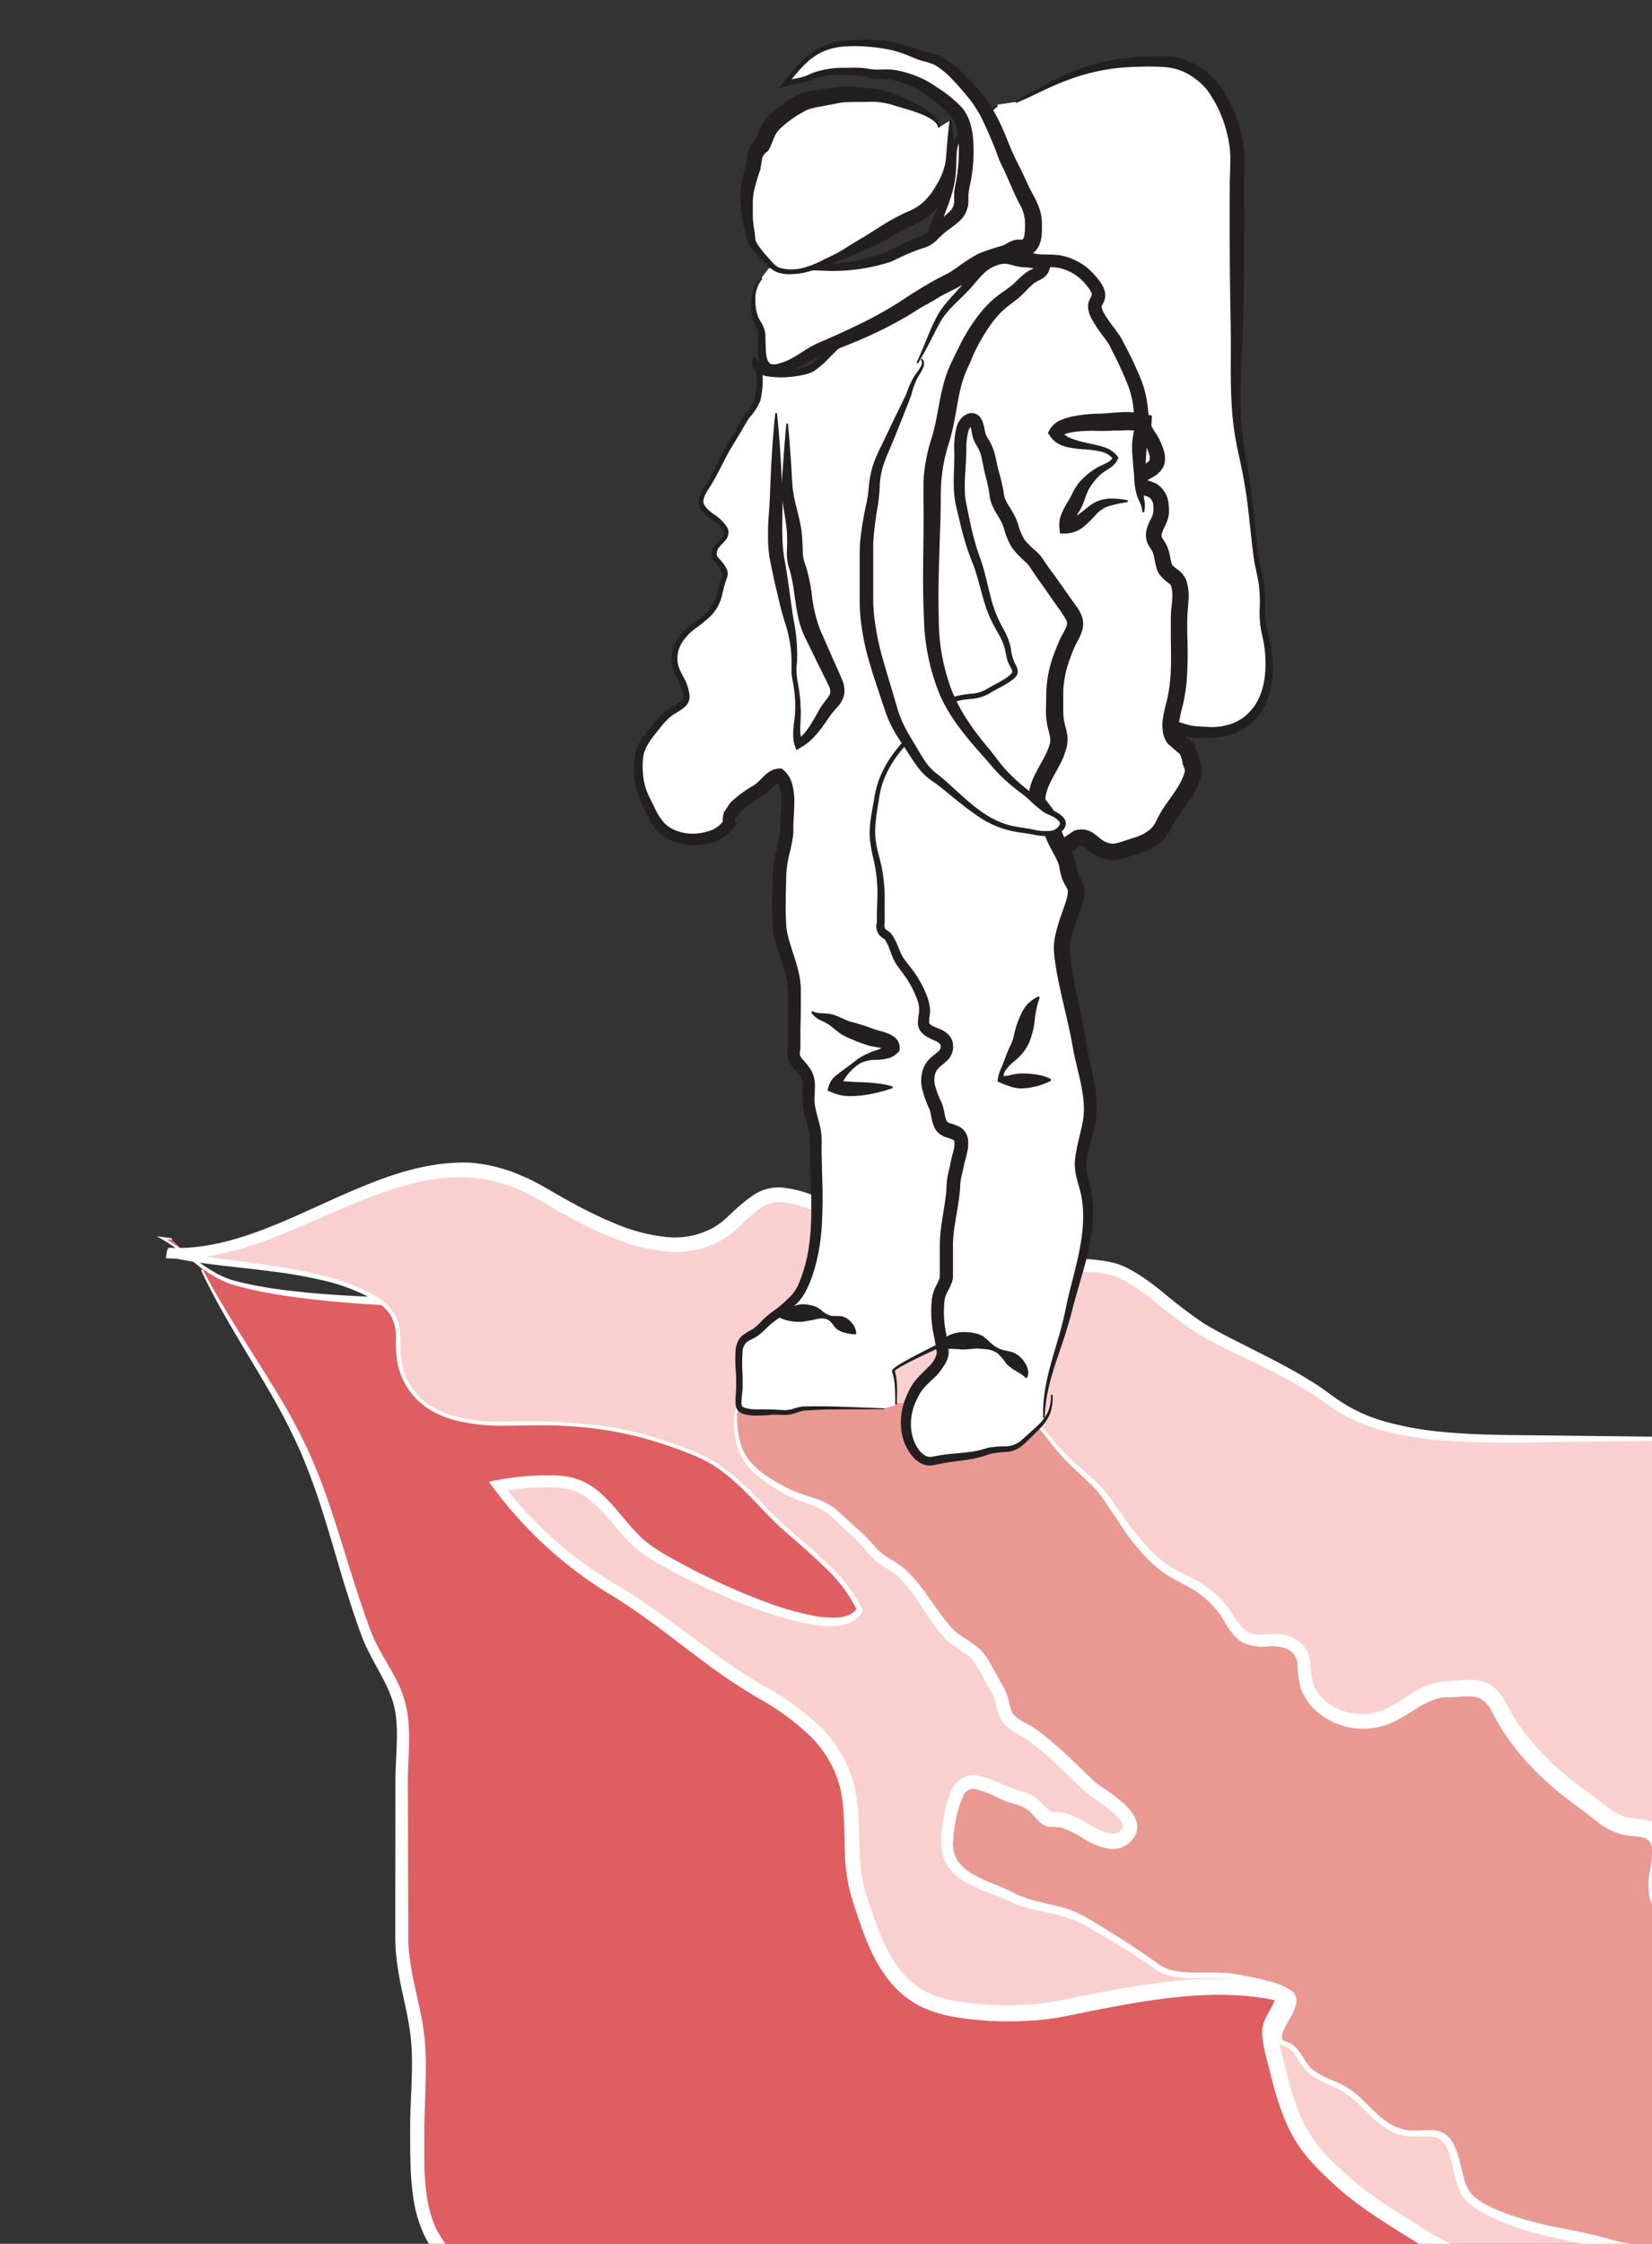 <svg id="Layer_1" data-name="Layer 1" xmlns="http://www.w3.org/2000/svg" viewBox="0 0 304.98 414"><rect x="0" y="0" width="304.98" height="414" fill="#333333" stroke="none"/><defs><style>.cls-1{fill:none;}.cls-2{fill:#df5e61;}.cls-3{fill:#fff;}.cls-4{fill:#fad0ce;}.cls-5{fill:#e99992;}.cls-6{fill:#231f20;}</style></defs><title>Artboard 1</title><rect class="cls-1" x="10.59" y="7.47" width="281.4" height="393.53"/><path class="cls-2" d="M37.3,234.29C42.6,245,49.93,254.8,55.1,265.35c5.62,11.48,8.11,24.57,12.71,36.47,1.55,4,4.57,7.81,5.81,11.85,1.43,4.64.58,10.22.57,15,0,9.63-.19,19.28,0,28.91.1,5.93,1.62,10.19,2.62,16,1.09,6.26.25,13.33.24,19.72,0,12.94,0,21.49,12.66,28.4,5.14,2.81,9.2,1.89,14.59,3,6.52,1.28,13.1,3.84,19.6,5.43,11.87,2.9,20.94,5.66,33.17,5.67h75.75c13.3,0,26.64.31,39.94.07,14.34-.26,27.61-3.65,41.19-7.25,6.32-1.67,11,.51,11.44-6.74.44-7.52-7.23-13.57-11.18-18.71-4.63-6-6.09-12-9-18.79-2.77-6.53-7-13.23-10.31-19.5-2.63-4.94-6.43-9.14-8.73-14.27-2-4.38-2.24-9-4-13.48-4.83-12.26-23.42-18.73-34.82-23.49-11.08-4.62-22.91-6.76-34-11.78-13-5.83-22.63-13.66-33.92-22C164.65,269,148.54,260.27,134,249.15c-18.64-14.25-41.23-7.9-63-9-8.28-.42-20.22-1.18-28.15-3.55-4.88-1.46-8.6-5.88-13-8.17l1.87.22"/><path class="cls-3" d="M37.43,234.22c3.93,7.6,8.8,14.66,13.25,22a113.38,113.38,0,0,1,6.18,11.34,114.08,114.08,0,0,1,4.61,12.07c1.35,4.08,2.57,8.19,3.88,12.26.65,2,1.32,4.06,2,6.06.35,1,.73,2,1.11,3a24.62,24.62,0,0,0,1.27,2.83c1,1.85,2.1,3.66,3.13,5.6a20.28,20.28,0,0,1,2.29,6.33c.76,4.48.13,8.84.14,13l.08,25.67v3.21q0,1.55.2,3.1a57.24,57.24,0,0,0,1.09,6.19c.46,2.08.95,4.19,1.33,6.34a43.26,43.26,0,0,1,.61,6.59c.1,4.37-.21,8.67-.27,12.88,0,2.12,0,4.27,0,6.37a47.06,47.06,0,0,0,.48,6.23,22.17,22.17,0,0,0,1.65,5.81A16.75,16.75,0,0,0,84,415.94a24,24,0,0,0,2.26,2l1.25.89a12.55,12.55,0,0,0,1.29.84,17.5,17.5,0,0,0,5.48,2.44,45.41,45.41,0,0,0,6.19.81,42.58,42.58,0,0,1,6.48,1.15c4.23,1,8.3,2.45,12.37,3.69,2,.63,4.06,1.18,6.14,1.7l6.22,1.61c4.14,1.06,8.28,2.07,12.46,2.79a80.17,80.17,0,0,0,12.66,1.18l12.84.11,25.69.1,51.39.07c8.56.06,17.13.1,25.68-.11a126.42,126.42,0,0,0,25.28-3.41c4.16-.94,8.29-2,12.42-3.14l3.1-.84a26.59,26.59,0,0,1,3.24-.7c1.09-.17,2.17-.27,3.21-.41a8.73,8.73,0,0,0,2.76-.69,3,3,0,0,0,1.5-1.83,8.73,8.73,0,0,0,.41-2.82,12,12,0,0,0-1.51-5.62c-1.92-3.58-4.95-6.58-7.82-9.81a37.69,37.69,0,0,1-4-5.3,45.25,45.25,0,0,1-3-5.87c-1.72-4-3.08-8-4.88-11.84s-3.91-7.5-6-11.23c-1.06-1.86-2.12-3.74-3.14-5.64a53.48,53.48,0,0,0-3.28-5.35c-2.37-3.5-5-7.09-6.59-11.39s-1.91-8.6-3.57-12.22a24,24,0,0,0-7.74-9.11A63.68,63.68,0,0,0,262,321.63c-3.8-1.84-7.73-3.44-11.7-5.05-2-.81-4-1.65-5.92-2.41s-4-1.45-6-2.12c-8.06-2.64-16.45-4.76-24.47-8.24a118.89,118.89,0,0,1-22.42-13.11c-7-5-13.67-10.36-20.72-15.13s-14.29-9.37-21.45-14.1c-3.58-2.37-7.14-4.78-10.64-7.29q-2.62-1.89-5.19-3.86c-.86-.63-1.71-1.2-2.56-1.8-.43-.29-.85-.61-1.29-.88l-1.36-.76-1.36-.76-.68-.38-.72-.31-2.86-1.25-3-1a12.23,12.23,0,0,0-1.51-.43l-1.52-.38a66.46,66.46,0,0,0-12.52-1.65c-8.48-.37-17,.28-25.64.3-4.31,0-8.62-.22-12.89-.54s-8.56-.75-12.81-1.38c-2.13-.32-4.25-.7-6.35-1.18-1.05-.24-2.1-.5-3.13-.81a14.41,14.41,0,0,1-3-1.21c-3.88-2-6.81-5.3-10.55-7.34l-.82-.45.92.12,1.87.24,0,.3-1.87-.2.1-.33c3.86,2,6.9,5.19,10.69,7.05a13.69,13.69,0,0,0,2.94,1.08c1,.28,2.06.51,3.1.72,2.09.42,4.19.75,6.31,1,4.23.52,8.49.83,12.76,1.05s8.53.42,12.79.3c8.52-.17,17.08-1,25.73-.74a68.55,68.55,0,0,1,12.94,1.48c1.06.27,2.15.43,3.18.8l3.13,1,3,1.29.76.32.73.39,1.45.79,1.45.79c.47.28.91.61,1.37.91.9.62,1.84,1.24,2.71,1.86q2.55,1.92,5.16,3.75c3.48,2.45,7,4.8,10.63,7.12,7.18,4.63,14.49,9.11,21.64,13.9s13.93,10.13,20.86,15.06A115.83,115.83,0,0,0,215.18,301c7.72,3.34,16,5.42,24.23,8.09,2.05.68,4.1,1.38,6.14,2.16s4,1.62,6,2.42c4,1.62,8,3.28,11.86,5.19a66.65,66.65,0,0,1,11.25,6.78,27,27,0,0,1,8.61,10.34c1.87,4.23,2.19,8.63,3.57,12.42s3.8,7.22,6.21,10.8a56.4,56.4,0,0,1,3.39,5.62c1,1.88,2,3.73,3.08,5.6,2.09,3.74,4.21,7.5,6,11.46s3.17,8.09,4.79,12a36.87,36.87,0,0,0,6.46,10.59c2.76,3.19,5.89,6.31,8,10.34a14.17,14.17,0,0,1,1.67,6.68,10.7,10.7,0,0,1-.59,3.49,4.28,4.28,0,0,1-.39.87,4,4,0,0,1-.56.83,3.64,3.64,0,0,1-.74.7l-.41.3-.44.23a10.5,10.5,0,0,1-3.44.85c-1.09.13-2.15.2-3.17.35a24.55,24.55,0,0,0-3,.61l-3.12.79c-4.16,1.05-8.33,2.07-12.54,3a127.87,127.87,0,0,1-25.61,3.1c-8.58.08-17.15,0-25.71-.11-17.12-.2-34.26-.15-51.39-.08l-25.69.1-12.85.1a81.74,81.74,0,0,1-12.92-1c-4.27-.66-8.48-1.61-12.65-2.61l-6.24-1.5c-2.08-.48-4.2-1-6.26-1.63-4.14-1.19-8.2-2.51-12.31-3.45a40.09,40.09,0,0,0-6.17-1,42.08,42.08,0,0,1-6.55-.8,20,20,0,0,1-6.22-2.71,14.21,14.21,0,0,1-1.4-.9c-.46-.32-.92-.63-1.37-1a26.49,26.49,0,0,1-2.54-2.24,19.33,19.33,0,0,1-3.94-5.58,24.75,24.75,0,0,1-1.89-6.49,49.6,49.6,0,0,1-.54-6.56c-.07-2.18-.07-4.31-.07-6.47,0-4.35.4-8.61.33-12.8a40.66,40.66,0,0,0-.53-6.19c-.35-2.07-.82-4.14-1.27-6.24a59.67,59.67,0,0,1-1.09-6.47c-.11-1.1-.17-2.21-.19-3.31V354.4L73,328.68c0-4.38.62-8.62,0-12.65s-3.08-7.48-5-11.39a26.66,26.66,0,0,1-1.31-3c-.37-1-.74-2-1.08-3.05-.7-2-1.34-4.09-2-6.15-1.25-4.11-2.41-8.23-3.68-12.3a124.91,124.91,0,0,0-4.33-12,112.26,112.26,0,0,0-5.83-11.36c-4.26-7.4-9-14.61-12.64-22.38Z"/><path class="cls-4" d="M323.87,265.5c-14.3,0-28.61-.06-42.91,0-11.4,0-26.24-.1-35.26-7-6.53-5-15.31-8.56-22.59-12.52-5.79-3.15-10.32-8.5-16-11.2-3.66-1.75-9.64-1.05-13.61-1.94a45.39,45.39,0,0,0-7.6-1.47c-6.92-.4-12.9-.8-19.59-3.08-5.21-1.77-10.31-4.23-15.53-6.11-8.19-2.95-9.54-2.34-15.5,3.36-10.11,9.68-26.09,0-35.72-5.57C75.8,206.09,54.13,232.9,30.76,231.3c11.37,2.73,27,2.18,37.39,7.75,8.16,4.39,3.55,8.52,6.25,15,3.49,8.35,13.38,8.86,20.85,8.66,12.42-.33,21.4.82,32.84,5.52,6.11,2.51,9.56,6.78,14.2,11.46,5.25,5.3,13.26,10.52,16.29,17.35-3.89,7.93-34.49-7.34-39.84-11.54-4.76-3.74-7.53-10.19-13.34-11.76-3.11-.84-10.34-.25-13.55.48a74.9,74.9,0,0,0,21.92,19.49c9.48,5.75,17.25,13.14,27,18.71,6.52,3.73,13,8.59,15.28,16.21,2.08,6.93.15,14,2.44,21.21,2.35,7.37,4.9,15.8,12.3,19.24,6.15,2.86,18.26,2.89,25,1.54,12.6-2.51,28.34-6.06,41.5-2.56-2.37,6.48-3.95,4.34-2.18,11.41,1.48,5.9,2.72,11.73,6.37,16.6,5.48,7.3,14.92,13,22.61,17.66,11.35,6.83,24.31,5.34,37.22,5,7.78-.18,7.85.06,8.51-7.66.46-5.35-.68-10.9-.23-16.26.38-4.58,2.49-8.49,3.09-13,.71-5.38-.15-11.58-.15-17,0-5.74-.58-11.79-.15-17.51.53-7,2.93-13.53,3.09-20.65.45-20.35-.11-40.78-.11-61.14"/><path class="cls-3" d="M323.87,265.65l-38.94.44a189.44,189.44,0,0,1-19.53-.39,59.89,59.89,0,0,1-9.72-1.65,31,31,0,0,1-9.16-3.91c-1.44-1-2.65-1.9-4-2.77s-2.72-1.68-4.12-2.46c-2.81-1.55-5.71-3-8.63-4.39s-5.84-2.79-8.74-4.52a85.67,85.67,0,0,1-7.89-5.89c-1.26-1-2.53-1.95-3.85-2.79a16.14,16.14,0,0,0-4-2c-2.88-.77-6.15-.64-9.47-.95a22.35,22.35,0,0,1-2.59-.39c-.82-.23-1.54-.41-2.33-.59a44.4,44.4,0,0,0-4.67-.78c-1.51-.13-3.19-.19-4.81-.31s-3.27-.26-4.91-.47a53.32,53.32,0,0,1-9.73-2.08c-3.16-1-6.19-2.27-9.19-3.5s-6-2.46-9-3.45a18.23,18.23,0,0,0-4.39-1,5.62,5.62,0,0,0-3.77,1.11,30.26,30.26,0,0,0-3.53,3c-.56.53-1.22,1.15-1.91,1.69a16.32,16.32,0,0,1-2.22,1.46,17.61,17.61,0,0,1-10.2,1.82,35.56,35.56,0,0,1-9.74-2.59,80,80,0,0,1-8.88-4.35c-1.43-.8-2.84-1.62-4.24-2.43-.71-.43-1.39-.78-2.08-1.15a19.86,19.86,0,0,0-2.11-1,26.67,26.67,0,0,0-9-2.1C80.23,216.89,74,218.69,68,221s-11.83,5.2-18,7.53-12.66,4.1-19.37,3.62l.25-1.65c6.22,1.49,12.71,2,19.15,3s13,2.13,18.84,5.4a10.48,10.48,0,0,1,3.83,3.36,7.09,7.09,0,0,1,1,2.45,14.43,14.43,0,0,1,.21,2.52,21.23,21.23,0,0,0,.36,4.73,11.9,11.9,0,0,0,5.21,7.43,17.17,17.17,0,0,0,4.32,1.87,35.11,35.11,0,0,0,9.51,1.07,102.33,102.33,0,0,1,19.49,1,66.35,66.35,0,0,1,9.51,2.34c1.55.51,3.09,1.05,4.61,1.65a28.73,28.73,0,0,1,4.48,2.08,36.9,36.9,0,0,1,7.6,6.25c2.29,2.34,4.48,4.68,6.93,6.78s4.94,4.21,7.28,6.51a27.51,27.51,0,0,1,5.95,7.92l.13.28-.14.26a4.46,4.46,0,0,1-2,1.9,7.58,7.58,0,0,1-2.48.66,19.08,19.08,0,0,1-4.87-.24,56.52,56.52,0,0,1-9.19-2.49,123.74,123.74,0,0,1-17.27-7.75c-1.39-.76-2.76-1.54-4.11-2.44a20.32,20.32,0,0,1-3.71-3.19c-2.2-2.34-4-4.9-6.3-6.82a10.89,10.89,0,0,0-3.72-2.13,14.56,14.56,0,0,0-4.36-.49,46.49,46.49,0,0,0-9.11.91l.61-1.66a73.89,73.89,0,0,0,17.66,16.56c.84.57,1.7,1.1,2.56,1.64s1.75,1,2.65,1.6q2.67,1.66,5.2,3.45c3.4,2.38,6.67,4.89,10,7.3a117.11,117.11,0,0,0,10.15,6.76,48.75,48.75,0,0,1,10.29,7.37,23.28,23.28,0,0,1,6.57,11.16c1,4.29.79,8.56,1,12.55a31.89,31.89,0,0,0,.74,5.84c.1.47.26.93.38,1.39l.46,1.46,1,2.9c1.32,3.81,2.88,7.53,5.36,10.41a14.26,14.26,0,0,0,4.33,3.46,19.86,19.86,0,0,0,5.45,1.71,55.31,55.31,0,0,0,11.94.7,50.42,50.42,0,0,0,6-.58c1.91-.34,4-.79,6-1.18,4-.8,8.13-1.56,12.25-2.13,8.22-1.13,16.8-1.55,25.14.59l1.66.43-.6,1.61a26.8,26.8,0,0,1-1.77,3.88c-.34.62-.7,1.19-.88,1.61a2.59,2.59,0,0,0-.19,1.3,22.13,22.13,0,0,0,.68,3.65l1,3.89c1.28,5.15,3,10,6.41,13.81a59.68,59.68,0,0,0,11.94,10.08c2.2,1.48,4.45,2.89,6.73,4.28a43.59,43.59,0,0,0,6.86,3.66,45,45,0,0,0,15.24,2.89c5.27.2,10.6-.1,16-.23,1.34,0,2.7,0,4-.1s2.52-.25,2.79-.71a7.3,7.3,0,0,0,.8-3.14c.13-1.3.28-2.65.33-3.91.23-5.17-.87-10.55-.08-16.19a62.09,62.09,0,0,1,2.13-7.9,27.6,27.6,0,0,0,.85-3.76,34.91,34.91,0,0,0,.29-3.88c.06-2.62-.08-5.28-.2-8-.06-1.34-.11-2.69-.13-4.06s0-2.67,0-4c-.09-5.33-.48-10.74.17-16.2s2.24-10.59,2.83-15.83c.15-1.32.23-2.6.26-3.95l.1-4,.14-8c.08-5.36.11-10.72.13-16.08,0-10.72,0-21.45.1-32.17h.3c.11,10.72.38,21.44.57,32.17.1,5.36.17,10.73.2,16.09,0,2.68,0,5.37,0,8l0,4c0,1.34-.07,2.73-.21,4.08-.54,5.44-2,10.63-2.6,15.87s-.11,10.56.07,15.94c.05,1.33.06,2.73.08,4s.1,2.65.18,4c.16,2.67.34,5.37.32,8.11a35.16,35.16,0,0,1-.27,4.14,29.82,29.82,0,0,1-.88,4.09,60.93,60.93,0,0,0-2,7.63c-.69,5,.41,10.38.24,15.93-.05,1.42-.18,2.73-.31,4.1-.08.69-.16,1.39-.32,2.12a5.71,5.71,0,0,1-1,2.38,4.17,4.17,0,0,1-2.43,1.4,13.51,13.51,0,0,1-2.21.28c-1.4.08-2.72.09-4.06.14-5.33.17-10.71.53-16.16.37a47.87,47.87,0,0,1-16.23-3,45.09,45.09,0,0,1-7.34-3.83c-2.3-1.4-4.59-2.83-6.85-4.34a62.55,62.55,0,0,1-12.57-10.61,26.81,26.81,0,0,1-4.51-7.16,52.35,52.35,0,0,1-2.57-7.87l-1-3.91a24.32,24.32,0,0,1-.78-4.25,5.73,5.73,0,0,1,.42-2.64,21.41,21.41,0,0,1,1-1.93,23.64,23.64,0,0,0,1.56-3.43l1.06,2c-7.68-2-15.89-1.6-23.91-.47-4,.56-8,1.32-12.06,2.12l-3,.61c-1,.2-2,.41-3.09.59a53.51,53.51,0,0,1-6.33.59,58.32,58.32,0,0,1-12.65-.81,22.85,22.85,0,0,1-6.27-2,17.32,17.32,0,0,1-5.24-4.21c-2.89-3.42-4.51-7.48-5.86-11.42l-1-3-.46-1.49c-.14-.53-.32-1.05-.42-1.59a34.76,34.76,0,0,1-.79-6.39c-.17-4.2,0-8.26-.85-12a20.44,20.44,0,0,0-5.75-9.85,46.11,46.11,0,0,0-9.7-7,110.12,110.12,0,0,1-10.34-7c-3.32-2.47-6.55-5-9.86-7.38q-2.48-1.79-5-3.43c-.84-.54-1.73-1.08-2.62-1.62s-1.76-1.12-2.62-1.72a76.13,76.13,0,0,1-18-17.26l-1-1.34,1.61-.32a48.28,48.28,0,0,1,9.59-.86c.81,0,1.61,0,2.44.12a10.19,10.19,0,0,1,2.51.51,12.82,12.82,0,0,1,4.36,2.54c2.51,2.18,4.31,4.8,6.39,7a18.52,18.52,0,0,0,3.37,3c1.26.85,2.6,1.64,4,2.4a122.92,122.92,0,0,0,16.94,7.83,55.16,55.16,0,0,0,8.92,2.53,17.8,17.8,0,0,0,4.5.28,6.3,6.3,0,0,0,2-.51,3.16,3.16,0,0,0,1.38-1.29v.54a26.33,26.33,0,0,0-5.6-7.61c-2.26-2.28-4.74-4.36-7.18-6.52-5-4.24-8.78-9.73-14.31-13a27.71,27.71,0,0,0-4.33-2c-1.5-.6-3-1.14-4.55-1.65a65.38,65.38,0,0,0-9.37-2.34,71.83,71.83,0,0,0-9.62-1c-3.23-.13-6.45,0-9.71,0a36,36,0,0,1-9.78-1.05,18.18,18.18,0,0,1-4.6-2,13,13,0,0,1-5.72-8.07,22.22,22.22,0,0,1-.41-4.95,7.84,7.84,0,0,0-1-4.37,9.39,9.39,0,0,0-3.45-3,34.67,34.67,0,0,0-8.93-3.35,88.9,88.9,0,0,0-9.51-1.67c-6.41-.85-12.91-1.27-19.35-2.72l.25-1.65c6.33.37,12.6-1.41,18.55-3.76s11.77-5.31,17.85-7.77,12.57-4.45,19.38-4.16A29.16,29.16,0,0,1,96.45,217a22.12,22.12,0,0,1,2.29,1.07c.74.39,1.5.79,2.19,1.2,1.4.81,2.8,1.62,4.21,2.39a77.47,77.47,0,0,0,8.61,4.18,33,33,0,0,0,9,2.37,15,15,0,0,0,8.68-1.55,13.64,13.64,0,0,0,1.84-1.22c.58-.46,1.1-1,1.72-1.54a32.24,32.24,0,0,1,3.91-3.26,8.36,8.36,0,0,1,5.4-1.53,20.54,20.54,0,0,1,5.07,1.16c3.14,1,6.17,2.32,9.16,3.57s6,2.5,9,3.48a50.82,50.82,0,0,0,9.27,2c1.58.21,3.18.36,4.78.48s3.18.2,4.9.35a46.78,46.78,0,0,1,4.92.85c.8.18,1.65.4,2.39.61A20.9,20.9,0,0,0,196,232c3.13.33,6.44.17,9.87,1.08a12.23,12.23,0,0,1,2.46,1c.76.39,1.48.83,2.19,1.28,1.41.91,2.73,1.92,4,2.94a92.62,92.62,0,0,0,7.64,5.83c2.65,1.63,5.62,3.06,8.5,4.53s5.81,2.93,8.66,4.55c1.42.82,2.83,1.67,4.2,2.58s2.71,2,4,2.82a29.33,29.33,0,0,0,8.62,3.8,58.34,58.34,0,0,0,9.44,1.72c6.4.67,12.89.64,19.38.72l38.94.44Z"/><path class="cls-5" d="M137.22,257.63c-2.18,2-1.42,7.51-.5,9.88,1.46,3.72,5.61,6.16,9.11,7.95,1.69.86,3.46,1.23,5.18,1.94,2.7,1.11,3.64,2.49,5.71,4.37a34.51,34.51,0,0,1,4.16,4.16c1.81,2.24,4.29,2.89,6.25,4.94,3,3.14,5,7.29,8,10.49,1.6,1.74,4.23,2.58,5.58,4.48,1.2,1.69,2.27,4,3.42,5.84.94,1.5.87,3.08,1.56,4.61.91,2,3.34,2.63,5.1,3.93a103.13,103.13,0,0,1,10.29,9.34c1.75,1.7,9.92,5.77,6.85,9-3.22,3.44-8.45-2.13-11.61-2.73-2.87-.55-2.55.3-4.17-1.47-2-2.2-2.47-2.3-5.49-3.18-3.21-.94-8-4.95-10.11-.12-1.11,2.59-2.15,7.88-1.52,10.71,1.07,4.85,7.85,6.11,11.63,8.08,4.29,2.23,9.1,1.86,13.32,4.29a160,160,0,0,1,13.6,8.61c3.63,2.63,10.19.95,15.19,1.95,2.16.43,8.5,1.46,9.75,3.25,1.75,2.5-5,7.92-1.25,9,2.42.69,3,4,5,5.38,1.83,1.24,3.67,1.73,5.59,2.78,4,2.2,6.51,7.28,11.21,8.19,4.51.87,7.23-1.72,9.19,4,.73,2.12,1.07,5.64,2.45,7.54,1.61,2.21,6.58,4.16,9,5,4.24,1.49,8.64,2.13,13,3.19,5,1.21,9,2.85,14.4,2.13,2.51-.34,3.52-1.53,5.53-3,1.85-1.34,4-1.61,6-2.81a45.66,45.66,0,0,0,5.74-4.26c2.79-2.54,2.61-5.11,2.55-8.78-.06-4.42.2-8.88,0-13.29-.1-2.46-1.08-3.63-2.07-5.79-1.5-3.25-1.67-6.14-4.31-8.78a17.67,17.67,0,0,1-3.11-4.21c-.94-1.64-2.68-3.23-3.14-5-.69-2.62,1-4.91-1.82-6.22-1.7-.79-4.33,0-5.67-1.84-2.39-3.23,1.07-8.65-.7-12.07-1.2-2.32-4.2-1.82-6.28-2.32-2.76-.66-4.78-2.84-7.08-4.47-5.92-4.2-11-8.83-14.77-15.16-1.45-2.44-2.18-5-5.12-5.63-1.57-.36-3.82,0-5.43.06-5.36.05-8.32,4.65-13.44,5.71-5,1-10.57-1.09-12.59-6-1.08-2.59.11-5.37-2-7.28-2.88-2.66-6.15-.58-9.19-1.8-2.05-.83-3.22-3.66-4.46-5.26-2.76-3.55-5.17-4.52-9-6.6-5.64-3.06-9.09-9.29-12.74-14.32-1.88-2.59-4.81-4.68-7.07-7-2.87-2.94-5.07-6.33-8-9.2"/><path class="cls-3" d="M137.32,257.74a3.86,3.86,0,0,0-1,1.89,9.05,9.05,0,0,0-.25,2.19,16.89,16.89,0,0,0,.62,4.39c.72,2.88,3,5,5.49,6.55a39.63,39.63,0,0,0,3.91,2.15,32.55,32.55,0,0,0,4.19,1.48,12.1,12.1,0,0,1,4.2,2.24c1.23,1,2.21,2.1,3.37,3.07a32.92,32.92,0,0,1,3.32,3.24l.38.45.34.38a8.93,8.93,0,0,0,.75.7,16.78,16.78,0,0,0,1.77,1.23,16,16,0,0,1,3.77,2.9,36.07,36.07,0,0,1,2.91,3.63c.89,1.24,1.74,2.49,2.62,3.68.44.6.89,1.18,1.36,1.73a12.28,12.28,0,0,0,1.42,1.5c1,.85,2.38,1.52,3.71,2.56a8.49,8.49,0,0,1,1,.89,8.14,8.14,0,0,1,.79,1c.45.67.84,1.34,1.22,2l1.1,2,.55,1,.28.46c.11.18.24.39.33.59.82,1.68.85,3.3,1.4,4.28s1.62,1.57,3,2.29c.34.18.69.38,1,.6s.72.49,1,.71c.62.46,1.23.95,1.83,1.43,2.39,2,4.58,4.11,6.74,6.21l1.6,1.54a20.81,20.81,0,0,0,1.69,1.24,35.8,35.8,0,0,1,3.75,2.84,10.06,10.06,0,0,1,1.72,2,5,5,0,0,1,.63,1.42,3.39,3.39,0,0,1,0,1.81,3.86,3.86,0,0,1-.85,1.51,5,5,0,0,1-1.19,1,4.81,4.81,0,0,1-3,.6,13,13,0,0,1-4.7-1.84,23.39,23.39,0,0,0-3.74-1.94,7.26,7.26,0,0,0-.92-.18c-.34,0-.66-.08-1-.1-.18,0-.37,0-.64,0a2.87,2.87,0,0,1-1-.27,4.46,4.46,0,0,1-1.24-1c-.58-.61-1-1.12-1.51-1.57a4.43,4.43,0,0,0-1.51-.95c-.6-.24-1.33-.45-2-.66a15.81,15.81,0,0,1-2.28-.9,18.37,18.37,0,0,0-3.91-1.54,2,2,0,0,0-2.49,1.17,18.82,18.82,0,0,0-1.3,4,23.77,23.77,0,0,0-.58,4.28,6,6,0,0,0,.82,3.73,8.69,8.69,0,0,0,3.07,2.59,38,38,0,0,0,4,1.84c.7.29,1.41.58,2.12.9.35.16.71.33,1.06.52s.63.33,1,.47a23.54,23.54,0,0,0,4.17,1.32c1.45.35,3,.65,4.44,1.11a17.45,17.45,0,0,1,4.28,1.91c2.61,1.54,5.18,3.15,7.72,4.8,1.27.83,2.53,1.67,3.78,2.54l1.83,1.3a7,7,0,0,0,1.92.82c2.8.72,5.86.42,8.89.52a22.76,22.76,0,0,1,4.58.52c1.48.29,3,.59,4.46,1a12.88,12.88,0,0,1,4.34,1.82,2.27,2.27,0,0,1,.8,1.15,2.76,2.76,0,0,1,0,1.35,8.84,8.84,0,0,1-.91,2.21c-.37.67-.75,1.33-1.09,2a4.3,4.3,0,0,0-.62,1.89.7.7,0,0,0,.35.58,1.87,1.87,0,0,0,.41.18l.58.21a5.1,5.1,0,0,1,1.87,1.63c.94,1.26,1.57,2.66,2.65,3.48a20.15,20.15,0,0,0,3.92,2,15,15,0,0,1,4,2.4c1.18,1,2.23,2.11,3.31,3.14a15.59,15.59,0,0,0,3.46,2.65,8.58,8.58,0,0,0,4.12.9c.73,0,1.47-.06,2.25-.08a6,6,0,0,1,2.49.34,4.35,4.35,0,0,1,2,1.74,10.6,10.6,0,0,1,1,2.19c.51,1.52.77,3,1.18,4.42a7,7,0,0,0,1.89,3.57,16.27,16.27,0,0,0,3.67,2.22A42.59,42.59,0,0,0,279.8,409a66,66,0,0,0,8.67,2.15c1.48.29,3,.59,4.47.93s3,.74,4.42,1.11a25.11,25.11,0,0,0,8.58,1,6.62,6.62,0,0,0,3.68-1.18c.55-.38,1.13-.86,1.75-1.34a11,11,0,0,1,2.12-1.35c1.51-.72,3-1.11,4.09-1.76a42,42,0,0,0,3.58-2.47,19,19,0,0,0,3.12-2.79,6,6,0,0,0,1.23-3.47c.1-1.35,0-2.87,0-4.41s0-3.05,0-4.56l0-4.51,0-2.23,0-1.09a7,7,0,0,0-.12-.93,16.32,16.32,0,0,0-1.66-3.8,39.53,39.53,0,0,1-1.7-4.37,11.85,11.85,0,0,0-1.84-3.57,9.56,9.56,0,0,0-.65-.72c-.26-.27-.56-.57-.84-.87a17,17,0,0,1-1.52-2c-.23-.34-.44-.68-.64-1l-.56-.94c-.34-.54-.79-1.1-1.26-1.72a14.59,14.59,0,0,1-1.41-2.11,6.67,6.67,0,0,1-.53-1.39,7.42,7.42,0,0,1-.2-1.42c0-.91.06-1.74.06-2.34a2.31,2.31,0,0,0-.07-.66.67.67,0,0,0-.18-.3,2,2,0,0,0-.51-.33,2.73,2.73,0,0,0-.68-.2c-.58-.11-1.33-.13-2.21-.26a5.33,5.33,0,0,1-2.88-1.26,4.74,4.74,0,0,1-.59-.65,5.9,5.9,0,0,1-1-2.11,13.45,13.45,0,0,1,.12-5.12,14.88,14.88,0,0,0,.32-4,2.55,2.55,0,0,0-.49-1.28,2,2,0,0,0-1.1-.62c-1.09-.33-2.65-.2-4.51-.74a14.1,14.1,0,0,1-4.42-2.51l-1.77-1.41-.85-.64-.93-.68c-1.24-.91-2.46-1.86-3.65-2.85a51.79,51.79,0,0,1-6.63-6.57,42.57,42.57,0,0,1-2.8-3.77c-.44-.65-.84-1.32-1.25-2s-.75-1.39-1.1-2a5.11,5.11,0,0,0-2.33-2.56,4.32,4.32,0,0,0-1.67-.33c-.65,0-1.37,0-2.12.08l-1.16.07c-.4,0-.86,0-1.13,0a7.72,7.72,0,0,0-1.89.32,15.85,15.85,0,0,0-3.73,1.81,43.39,43.39,0,0,1-4,2.35,13.14,13.14,0,0,1-4.83,1.29,12.93,12.93,0,0,1-9.36-3,10.86,10.86,0,0,1-3-4.12,17,17,0,0,1-.7-4.77,3.5,3.5,0,0,0-.52-1.61,4,4,0,0,0-1.28-1.11,7.4,7.4,0,0,0-3.86-.5,8.05,8.05,0,0,1-5-1.07,12.86,12.86,0,0,1-3-3.85,13.83,13.83,0,0,0-1.22-1.76,17.16,17.16,0,0,0-1.44-1.58,17.66,17.66,0,0,0-3.48-2.54c-1.28-.75-2.61-1.41-4-2.23a20.69,20.69,0,0,1-3.68-2.93,45.45,45.45,0,0,1-5.67-7.23l-2.51-3.76a19.89,19.89,0,0,0-2.88-3.35l-3.31-3.1A37.26,37.26,0,0,1,194.6,267c-1.92-2.35-3.65-4.83-5.77-7l.21-.22a86.92,86.92,0,0,1,6.07,6.75,36.51,36.51,0,0,0,3.12,3.22l3.41,3a21,21,0,0,1,3.13,3.41l2.65,3.69a46.45,46.45,0,0,0,5.68,6.86,19.1,19.1,0,0,0,3.46,2.62c1.24.72,2.64,1.37,4,2.11a19.48,19.48,0,0,1,3.89,2.7,19,19,0,0,1,1.65,1.72,15.91,15.91,0,0,1,1.41,1.93,11.35,11.35,0,0,0,2.57,3.19,3.85,3.85,0,0,0,1.66.56,11.78,11.78,0,0,0,2.07,0,18.3,18.3,0,0,1,2.4,0,6.64,6.64,0,0,1,2.61.71,6.19,6.19,0,0,1,2.13,1.82,5.81,5.81,0,0,1,.94,2.63,16.13,16.13,0,0,0,.61,4.16,8.4,8.4,0,0,0,2.33,3.13,10.66,10.66,0,0,0,11.38,1.13,41.54,41.54,0,0,0,3.75-2.26,18.51,18.51,0,0,1,4.37-2.18,10.59,10.59,0,0,1,2.56-.47l1.13-.06,1.1-.09c.76-.06,1.55-.13,2.41-.12a7.33,7.33,0,0,1,2.75.53,6.25,6.25,0,0,1,2.36,1.71,11.85,11.85,0,0,1,1.45,2.14c.39.69.72,1.35,1.08,2s.75,1.24,1.16,1.84A39.51,39.51,0,0,0,283,321.6a48.67,48.67,0,0,0,6.28,6.13q1.71,1.4,3.51,2.7l.91.65,1,.72,1.78,1.4a11.1,11.1,0,0,0,3.4,2c1,.36,2.59.24,4.42.72a5.2,5.2,0,0,1,2.71,1.68,5.69,5.69,0,0,1,1.19,2.87,17.28,17.28,0,0,1-.33,5,10.84,10.84,0,0,0-.17,3.88,2.72,2.72,0,0,0,.43,1c.07.06.1.14.17.18a2.29,2.29,0,0,0,1.23.47c.61.1,1.38.13,2.29.29a5.89,5.89,0,0,1,1.48.48,5.08,5.08,0,0,1,1.35.94,3.84,3.84,0,0,1,1,1.63,5.34,5.34,0,0,1,.19,1.58c0,.91-.11,1.59-.08,2.19a4.33,4.33,0,0,0,.11.82,3.57,3.57,0,0,0,.27.72,11.84,11.84,0,0,0,1.1,1.66c.44.59.93,1.21,1.4,1.95l.59,1c.18.31.37.61.56.9a14,14,0,0,0,1.24,1.63c.23.26.46.5.72.77a12.55,12.55,0,0,1,.86,1,14.78,14.78,0,0,1,2.28,4.44,37.2,37.2,0,0,0,1.54,4.09l1,2a10.21,10.21,0,0,1,.85,2.48,9.86,9.86,0,0,1,.15,1.32l0,1.18,0,2.3-.07,4.56c0,1.51-.06,3-.06,4.5s.08,3-.05,4.65a10.19,10.19,0,0,1-.52,2.55,8,8,0,0,1-1.33,2.35,21,21,0,0,1-3.64,3.21,43.34,43.34,0,0,1-3.92,2.61c-1.52.82-3,1.19-4.25,1.77a25.77,25.77,0,0,0-3.58,2.44,8.3,8.3,0,0,1-2.37,1.13,8.93,8.93,0,0,1-1.28.27l-1.2.12a22.31,22.31,0,0,1-4.77-.19,38.73,38.73,0,0,1-4.55-1c-1.47-.41-2.91-.83-4.35-1.2s-2.91-.69-4.39-1a67.72,67.72,0,0,1-8.86-2.41,44.28,44.28,0,0,1-4.25-1.81,17.78,17.78,0,0,1-4-2.55,6,6,0,0,1-1.49-2.07,14.16,14.16,0,0,1-.78-2.26c-.4-1.5-.64-3-1.07-4.36s-1.09-2.72-2.19-3.19-2.7-.19-4.24-.24a9.83,9.83,0,0,1-4.62-1.12,16.63,16.63,0,0,1-3.69-2.86c-1.09-1.07-2.12-2.16-3.24-3.12a13.89,13.89,0,0,0-3.73-2.27,20.83,20.83,0,0,1-4.11-2.15c-1.34-1.06-2-2.55-2.82-3.69a4.18,4.18,0,0,0-1.49-1.34l-.48-.18a2.76,2.76,0,0,1-.62-.28,1.65,1.65,0,0,1-.76-1.3,5,5,0,0,1,.74-2.38l1.1-2c.67-1.25,1.38-2.83.31-3.54a12.24,12.24,0,0,0-4-1.61c-1.44-.38-2.91-.66-4.4-.94a21.7,21.7,0,0,0-4.41-.47c-3-.09-6,.26-9.16-.49a8.15,8.15,0,0,1-2.24-.94l-1.88-1.31c-1.24-.85-2.5-1.67-3.77-2.48-2.54-1.61-5.15-3.12-7.78-4.6s-5.39-2-8.39-2.65a25.14,25.14,0,0,1-4.49-1.31c-.37-.15-.73-.33-1.09-.5s-.65-.31-1-.45c-.67-.29-1.37-.55-2.07-.82a39.4,39.4,0,0,1-4.26-1.83A10.61,10.61,0,0,1,175,344.4,6.84,6.84,0,0,1,174,342a11.2,11.2,0,0,1-.22-2.49,25.9,25.9,0,0,1,.52-4.7,20.57,20.57,0,0,1,1.41-4.63,4.77,4.77,0,0,1,2.05-2.16,4.86,4.86,0,0,1,3-.35,20,20,0,0,1,4.54,1.67,13.28,13.28,0,0,0,1.94.74c.73.21,1.46.4,2.27.71a7.12,7.12,0,0,1,2.32,1.41c.62.56,1.19,1.19,1.65,1.67a2.48,2.48,0,0,0,.5.44s0,0,.11,0l.49,0c.4,0,.83.06,1.24.11a9.5,9.5,0,0,1,1.3.25,24,24,0,0,1,4.31,2.17,10.77,10.77,0,0,0,3.67,1.49,2.09,2.09,0,0,0,1.36-.25,2.32,2.32,0,0,0,.55-.45,1.21,1.21,0,0,0,.27-.44c.09-.21,0-.58-.29-1.07a7.54,7.54,0,0,0-1.25-1.43,33.58,33.58,0,0,0-3.45-2.65,21.66,21.66,0,0,1-1.94-1.47L198.63,329c-2.15-2.13-4.27-4.23-6.53-6.13-.57-.47-1.14-.94-1.73-1.38a10.15,10.15,0,0,0-.84-.6c-.28-.18-.59-.36-.92-.54a21.63,21.63,0,0,1-2.06-1.24,5.85,5.85,0,0,1-1.88-2.1,10.44,10.44,0,0,1-.78-2.42,8.52,8.52,0,0,0-.59-1.9c-.07-.14-.13-.25-.22-.4l-.31-.51-.58-1-1.08-2c-.36-.65-.72-1.28-1.11-1.87a5.83,5.83,0,0,0-.57-.77,6.22,6.22,0,0,0-.69-.66c-1-.85-2.42-1.54-3.71-2.65a9.05,9.05,0,0,1-.9-.91q-.39-.44-.76-.9c-.49-.61-1-1.24-1.4-1.87-.89-1.26-1.71-2.53-2.55-3.76a34.2,34.2,0,0,0-2.67-3.5,14.16,14.16,0,0,0-3.34-2.67,18.44,18.44,0,0,1-1.92-1.41,10.65,10.65,0,0,1-.89-.86l-.4-.48-.34-.42a31.33,31.33,0,0,0-3.1-3.15c-1.13-1-2.2-2.18-3.26-3.11a11.25,11.25,0,0,0-3.69-2.1,33.2,33.2,0,0,1-4.29-1.7,40.71,40.71,0,0,1-3.94-2.36,17.64,17.64,0,0,1-3.48-3.07,9.68,9.68,0,0,1-2.12-4.16,16.52,16.52,0,0,1-.45-4.58,9.5,9.5,0,0,1,.37-2.29,4.21,4.21,0,0,1,1.2-2Z"/><path class="cls-3" d="M187.47,18.82c2.12-.95,4.09-2.08,6.16-3.09a50.46,50.46,0,0,1,6.17-2.53,42.12,42.12,0,0,1,13.76-1.88,12.1,12.1,0,0,1,8.75,3.11c3.15,2.66,5.18,8.11,5.84,11.92a47.07,47.07,0,0,1,.15,7.78V59.5c0,6.32-.56,12.88.13,19.18.37,3.35,1.15,6.66,1.71,10,.77,4.55,1.08,9.14,1.65,13.71.3,2.42,1.12,4.69,1.21,7.13s-.19,4.89.47,7.37c1.64,6.16,1.26,15.58-6.83,17.79a19.7,19.7,0,0,1-6,.31c-2.06-.12-3.87-1.13-5.91-1.31a53,53,0,0,0-5.53,0c-1.3,0-2.07.27-3.27-.34-2-1-4.28-3.69-5.79-5.26-4.4-4.57-2.87-10.56-4.41-16-2.34-8.2-14.25-10.54-16.19-19.15a26.32,26.32,0,0,1-.61-10c.8-4.3,1.28-9.4-.09-13.67-1.9-5.91-5.54-11.46-7-17.45a18,18,0,0,1,.76-10c.83-2.49,2-4.83,2.73-7.37a34.26,34.26,0,0,0,.79-6.37c.42-4.68,4.74-6,8.06-8.77"/><path class="cls-6" d="M187.4,18.68c2.89-1.48,5.64-3.28,8.67-4.62a36.29,36.29,0,0,1,9.47-3,48.43,48.43,0,0,1,5-.55c.83-.05,1.65-.08,2.48-.11a21.48,21.48,0,0,1,2.56,0,12.37,12.37,0,0,1,5.09,1.49,14.91,14.91,0,0,1,2.18,1.47,12.22,12.22,0,0,1,1.9,1.9,24.77,24.77,0,0,1,4.37,9.27,21.73,21.73,0,0,1,.48,2.57,24.67,24.67,0,0,1,.14,2.58c0,1.7-.08,3.3-.06,4.9q.06,9.8-.08,19.6c-.05,3.25-.1,6.54-.27,9.82s-.34,6.51-.33,9.75a55.08,55.08,0,0,0,.83,9.64l.83,4.83c.27,1.62.45,3.26.64,4.88.38,3.25.61,6.52,1.06,9.72.25,1.58.7,3.15,1,4.8a32.92,32.92,0,0,1,.24,5,22.62,22.62,0,0,0,.14,2.39,17.3,17.3,0,0,0,.48,2.33,24.32,24.32,0,0,1,.73,5,18.34,18.34,0,0,1-.44,5.05,12.08,12.08,0,0,1-2.21,4.7,10.26,10.26,0,0,1-4.24,3.15c-.42.15-.82.32-1.26.45a10.86,10.86,0,0,1-1.31.27,19.08,19.08,0,0,1-2.58.19c-.86,0-1.65,0-2.53-.05a13.1,13.1,0,0,1-2.62-.5c-.8-.23-1.56-.46-2.27-.59a12.1,12.1,0,0,0-2.23-.15c-.78,0-1.58,0-2.39.08s-1.65.06-2.41.12a7.42,7.42,0,0,1-1.46,0,4.91,4.91,0,0,1-1.58-.48,11.73,11.73,0,0,1-2.29-1.56,46.63,46.63,0,0,1-3.58-3.53l-.42-.44-.46-.52a9.53,9.53,0,0,1-.84-1.09,13.06,13.06,0,0,1-1.29-2.43c-1.32-3.44-1.22-6.9-1.7-9.94a17.86,17.86,0,0,0-.46-2.22,9.71,9.71,0,0,0-.36-1l-.18-.49-.26-.46a12.12,12.12,0,0,0-1.19-1.78,20.54,20.54,0,0,0-1.56-1.62c-2.23-2.1-5-3.84-7.58-6.13a18.27,18.27,0,0,1-3.52-4l-.38-.58-.31-.63a9.45,9.45,0,0,1-.57-1.28L178,93.49c-.11-.44-.18-.83-.27-1.26a34.19,34.19,0,0,1-.61-5.1,22.16,22.16,0,0,1,0-2.63,23.12,23.12,0,0,1,.38-2.56,33.29,33.29,0,0,0,.51-9.3A18.2,18.2,0,0,0,177,68.2c-.53-1.49-1.16-3-1.81-4.44a96.3,96.3,0,0,1-3.79-9.17c-.26-.81-.49-1.62-.69-2.45a13.67,13.67,0,0,1-.35-2.62,19,19,0,0,1,.54-5.14,28.9,28.9,0,0,1,1.63-4.78c.65-1.52,1.33-3,1.83-4.48a19.69,19.69,0,0,0,.93-4.63c.09-.81.15-1.62.27-2.45a7.37,7.37,0,0,1,.8-2.5,10.36,10.36,0,0,1,3.6-3.54c1.38-.91,2.81-1.68,4.1-2.66l.19.23c-1.24,1.09-2.62,2-3.91,3A9.58,9.58,0,0,0,177.18,26a6.32,6.32,0,0,0-.55,2.18c-.06.79-.07,1.61-.11,2.43a19.53,19.53,0,0,1-.75,5c-.47,1.63-1.1,3.16-1.66,4.67a27,27,0,0,0-1.32,4.55,16.92,16.92,0,0,0-.28,4.59,13.42,13.42,0,0,0,.38,2.21c.2.75.44,1.5.7,2.25a94.63,94.63,0,0,0,3.95,8.82c.71,1.49,1.4,3,2,4.57a21.11,21.11,0,0,1,1.39,5,33.65,33.65,0,0,1-.35,10.2,20.14,20.14,0,0,0-.32,2.28,19.06,19.06,0,0,0,0,2.26,31.07,31.07,0,0,0,.62,4.61c.08.38.16.78.26,1.14l.31,1a6.49,6.49,0,0,0,.42,1l.22.47.3.45a15.14,15.14,0,0,0,2.94,3.32c2.29,2.08,5.1,3.83,7.6,6.25a23.5,23.5,0,0,1,1.81,1.93,15.16,15.16,0,0,1,1.49,2.3l.33.61.25.66a13,13,0,0,1,.44,1.32,20.83,20.83,0,0,1,.49,2.58c.45,3.4.36,6.62,1.39,9.35a10.26,10.26,0,0,0,1,1.9,6.92,6.92,0,0,0,.64.85l.35.41.42.45c1.12,1.21,2.18,2.4,3.32,3.42a9.34,9.34,0,0,0,1.71,1.26,2.81,2.81,0,0,0,1.73.27c.87,0,1.67,0,2.48-.06s1.65,0,2.51,0a14.33,14.33,0,0,1,2.65.26c.89.19,1.69.47,2.45.7a11.37,11.37,0,0,0,2.17.51c.75.07,1.59.12,2.36.15a11.16,11.16,0,0,0,4.47-.59A8.51,8.51,0,0,0,231,131c2-2.29,2.66-5.55,2.63-8.69a22.8,22.8,0,0,0-.53-4.73,18.54,18.54,0,0,1-.46-2.47,23.64,23.64,0,0,1-.1-2.5,28.32,28.32,0,0,0-.15-4.82c-.24-1.58-.68-3.16-.93-4.81-.43-3.27-.73-6.51-1.12-9.75s-1-6.4-1.72-9.61a56.6,56.6,0,0,1-1.29-9.82c-.16-3.3-.11-6.59-.1-9.84s-.09-6.49-.13-9.77q-.13-9.8-.08-19.6c0-1.67.11-3.33.11-4.9a17.72,17.72,0,0,0-.49-4.56,22.68,22.68,0,0,0-3.71-8.42,9.87,9.87,0,0,0-1.52-1.59,14.32,14.32,0,0,0-1.83-1.32,10.23,10.23,0,0,0-4.2-1.39,41.54,41.54,0,0,0-4.76-.1,46.74,46.74,0,0,0-4.8.3,38.21,38.21,0,0,0-9.3,2.39c-3,1.12-5.88,2.74-8.94,4Z"/><path class="cls-3" d="M163.37,259.85c-4.89,0-9.88-.3-14.75,0a27.58,27.58,0,0,0-2.8.68,23.5,23.5,0,0,1-3.2,0c-1.33,0-5,.48-6-.72-.48-.63-.07-3-.07-3.66s0-1.64,0-2.46c0-1.82-.61-4.79.62-6.31.62-.77,1.6-1,2.39-1.57s1.49-1.46,2.31-2.13c2.4-2,5-3.28,6.34-6.17,3.81-8.4,2.35-18,2.39-26.9,0-2.45-.9-4.16-1.29-6.53-.34-2.09.51-4.24-.67-6.14-.65-1-1.81-1.78-2.11-3a9.33,9.33,0,0,1,0-2c0-3.53.17-7.09.05-10.61-.14-4-2.51-7.77-2.76-11.71-.19-3,0-6.21,0-9.24s1.39-5.81,1.36-8.87c0-2.52,1-7.47-1.28-9.38-1.5.07-2.44,1.68-3.53,2.48-1.51,1.11-3.37,1.92-4.63,3.29q-.63.85-1.18,1.75a1.84,1.84,0,0,0,0,1.21,6.1,6.1,0,0,1-2.91,2.39,10.23,10.23,0,0,1-6.51.29c-3.82-1.16-4.52-3.65-6.07-6.8a13.59,13.59,0,0,1-1.32-7.11c.08-2.34,1.19-3.92,2.68-5.76a22.05,22.05,0,0,1,2.68-3c.8-.7,2.89-1.59,3.31-2.47.89-1.87-1.57-4.81-1.91-6.66-.54-3,1-5.29,3.46-7.14,1.59-1.21,2.83-1.93,3.89-3.7.91-1.52.92-2.86,1.45-4.43.45-1.32.79-1.53-.13-2.94-.79-1.21-1.86-1.46-1.29-3.11.41-1.16,2.19-1.87,2-3.29-.13-1.12-1.53-2-2.39-2.68-2.48-1.85-3-2.74-1.23-5.41s3-6,4.85-8.77c.89-1.38,1.62-2.88,2.51-4.23.76-1.15,1.72-2,2.06-3.4s.82-5.74-.47-6.87c-.46,3.3,8.85,2.23,10.53,1.1,2.25-1.51,3.76-3.89,6.09-5.46a34.14,34.14,0,0,1,6-3.26c2.64-1.13,5.24-2.31,7.88-3.43,3.15-1.33,5.16-3.77,8.09-5.39A60.56,60.56,0,0,1,184,47.67c2.36-1,3.75-.65,6.17,0,1.83.53,3.35.25,5.23.5A9.92,9.92,0,0,1,201.6,52a5.51,5.51,0,0,1,1.16,2c.22,1-.19,1.19-.54,2.11-.69,1.82,2.91,5.37,3.82,7.24a56.86,56.86,0,0,1,4,9.09,27.39,27.39,0,0,1,.75,5.07c.27,2.46,3,4.86,2.84,7.45-.17,2.24-4,2.12-3.79,4.39,1,1,2.45.65,3.44,1.67a4.64,4.64,0,0,1,1,3.55c-.08,1.5-1.08,2.46-1.32,3.83s.32,1.64.93,2.76c.68,1.28.55,2.51,1.08,3.75s2.08,1.6,2.53,2.79c.71,1.88.06,4.73.06,6.71,0,5.32.53,10.8-.85,16-.45,1.69-1.14,4.26-.09,5.85l2.37,2a7.84,7.84,0,0,1,.77,2.22,3.58,3.58,0,0,1,.43,2.53c-.8,3.31-3.93,6.15-5.32,9.18-1.15,2.5-3.17,3.39-5.85,4.2-2.43.73-3.66,1.53-6.1.18-1.41-.79-2.15-2.35-4-1.81l-3.14,2.11a56.15,56.15,0,0,0-6.42,6.59c-2.62,3-4.86,5.57-6.56,9.14a88.88,88.88,0,0,0-6.27,17.72C173.61,203,190,214.4,186.17,226.92c-1.3,4.27,4.29,9.28,2.84,13.51-.49,1.44-24.51,11.51-24.11,12.73.67,2,.48,4,.48,6.08"/><path class="cls-6" d="M163.37,260c-3.15.06-6.31,0-9.45.06-1.57,0-3.14.06-4.7.16a6.91,6.91,0,0,0-1.11.12,10,10,0,0,0-1.08.33,6.42,6.42,0,0,1-2.48.39c-.82,0-1.59-.09-2.32,0s-1.57.11-2.38.12a8.4,8.4,0,0,1-2.53-.27,2.15,2.15,0,0,1-1.32-1,3.76,3.76,0,0,1-.22-1.43c0-.83.11-1.69.12-2.35l0-2.36a29.65,29.65,0,0,1-.09-4.84,5.14,5.14,0,0,1,.38-1.34,3.43,3.43,0,0,1,.91-1.22,23.57,23.57,0,0,1,2.07-1.27,13.55,13.55,0,0,0,1.6-1.53,18.5,18.5,0,0,1,1.9-1.59A23.48,23.48,0,0,0,146.1,239a7.57,7.57,0,0,0,1.17-1.74c.29-.65.59-1.38.83-2.09a29.45,29.45,0,0,0,1.12-4.41,42.54,42.54,0,0,0,.48-4.57c.15-3.08.05-6.2-.06-9.34-.06-1.57-.11-3.16-.14-4.74,0-.79,0-1.64,0-2.28a11.84,11.84,0,0,0-.39-2.11c-.19-.73-.43-1.49-.63-2.3-.1-.41-.18-.82-.26-1.25a9.42,9.42,0,0,1-.1-1.36c0-1.74.22-3.15-.31-4.09a9.22,9.22,0,0,0-1.31-1.61,5.51,5.51,0,0,1-.84-1.27,3.6,3.6,0,0,1-.27-.88,4.3,4.3,0,0,1,0-.84l.09-1.16v-1.15l0-2.37c0-1.58,0-3.14,0-4.7,0-.78,0-1.55-.05-2.32a13.1,13.1,0,0,0-.28-2.11c-.59-2.86-2.13-5.74-2.5-9.26-.24-3.31-.08-6.45,0-9.6a23,23,0,0,1,.78-4.92c.18-.76.34-1.5.45-2.22.06-.36.1-.71.13-1.06s0-.63,0-1.11c.06-1.7.25-3.19.22-4.66s-.31-2.85-1-3.43l.87.3a2.33,2.33,0,0,0-1.35.83c-.28.27-.57.58-.93.9a7,7,0,0,1-.6.49l-.57.39a21.64,21.64,0,0,0-3.92,2.69l.08-.1-1.14,1.66.1-.2a.7.7,0,0,0,0,.49l.13.51-.23.39A6.37,6.37,0,0,1,134.2,154a7.26,7.26,0,0,1-1.79,1.11,12.25,12.25,0,0,1-3.85.82,10.42,10.42,0,0,1-3.9-.57,8.1,8.1,0,0,1-3.41-2.13,12.29,12.29,0,0,1-2-3.28l-.75-1.62a17.19,17.19,0,0,1-.73-1.73,13.14,13.14,0,0,1-.72-3.75c0-.63,0-1.25,0-1.86a8.84,8.84,0,0,1,.23-1.94A9.51,9.51,0,0,1,119,135.6c.76-1,1.5-1.88,2.31-2.82a15.28,15.28,0,0,1,1.32-1.33,9.45,9.45,0,0,1,1.59-1.07,11,11,0,0,0,1.4-.92,1.08,1.08,0,0,0,.37-.44,1.41,1.41,0,0,0,.11-.62,8.64,8.64,0,0,0-1.06-3.11c-.26-.54-.53-1.08-.75-1.69a6.05,6.05,0,0,1-.33-1.95A6.75,6.75,0,0,1,125,118a11.09,11.09,0,0,1,2.59-2.72,29.51,29.51,0,0,0,2.76-2.17,7.12,7.12,0,0,0,1.76-2.8c.35-1.05.52-2.3,1-3.46a4.84,4.84,0,0,0,.25-.76,1,1,0,0,0-.1-.6,5,5,0,0,0-.39-.7,5.14,5.14,0,0,0-.51-.64,8.11,8.11,0,0,1-.62-.73,2,2,0,0,1-.37-1.09,3,3,0,0,1,.19-1,2.87,2.87,0,0,1,.56-.91c.43-.49.89-.87,1.18-1.28a1.2,1.2,0,0,0,.2-1.24,3.43,3.43,0,0,0-1-1.19c-.43-.36-.93-.69-1.41-1.07a9.62,9.62,0,0,1-1.4-1.25,2.66,2.66,0,0,1-.73-2,9,9,0,0,1,1.59-3.41c.6-1,1.14-2.06,1.68-3.12s1.07-2.14,1.66-3.19c.3-.53.6-1.05.93-1.57s.61-1,.9-1.51c.59-1,1.15-2.09,1.85-3.12a9.32,9.32,0,0,0,1.75-2.88,16,16,0,0,0,.37-3.41,9.27,9.27,0,0,0-.13-1.68,2.46,2.46,0,0,0-.54-1.27l1-.36a.86.86,0,0,0,.49.9,4,4,0,0,0,1.44.47,14.21,14.21,0,0,0,3.37.06,17.08,17.08,0,0,0,3.33-.6,5.06,5.06,0,0,0,.73-.27,4,4,0,0,0,.62-.41,14.18,14.18,0,0,0,1.26-1.11c.82-.79,1.6-1.68,2.47-2.53a16.51,16.51,0,0,1,2.9-2.25,40.9,40.9,0,0,1,6.38-3.3l6.45-2.89A26.51,26.51,0,0,0,175,51.06a20.23,20.23,0,0,1,3.11-2c1.09-.57,2.2-1,3.3-1.49l1.63-.67a14.64,14.64,0,0,1,1.78-.66,7.84,7.84,0,0,1,4,0c.61.13,1.22.31,1.75.45a7.85,7.85,0,0,0,1.53.23c1.07.07,2.31,0,3.62.19a11.09,11.09,0,0,1,6.67,4,9.53,9.53,0,0,1,1.18,1.65,4.58,4.58,0,0,1,.25.56,3.72,3.72,0,0,1,.17.65,2.92,2.92,0,0,1-.12,1.51c-.2.49-.34.68-.42.88s-.1.24-.07.21h0a.53.53,0,0,1,0,.07,3.11,3.11,0,0,0,.4,1.09,24.78,24.78,0,0,0,1.89,2.75c.36.48.72,1,1.08,1.51a8.94,8.94,0,0,1,.51.89l.39.78a65.27,65.27,0,0,1,3.06,6.52,20,20,0,0,1,1,3.64c.22,1.25.28,2.49.42,3.56A8.39,8.39,0,0,0,213.41,80,11.76,11.76,0,0,1,215,83.71a5.59,5.59,0,0,1,.07,1.21,5.26,5.26,0,0,1-.13.76,4.21,4.21,0,0,1-.32.73,5,5,0,0,1-1.83,1.65,10.7,10.7,0,0,0-1.3.8c-.11.1-.19.18-.18.2s0,0,0,.1l-.44-.94a1.89,1.89,0,0,0,.82.38,7.57,7.57,0,0,1,1.83.67,4.9,4.9,0,0,1,2.23,3.81,8.66,8.66,0,0,1,.05,1v.47c0,.16,0,.37-.05.55A6.82,6.82,0,0,1,215.1,97a10.43,10.43,0,0,0-.56,1.27,1.88,1.88,0,0,0-.09.78,1,1,0,0,0,.15.28c.11.18.29.43.46.71a6.78,6.78,0,0,1,.78,1.88c.16.62.23,1.17.34,1.6a4.75,4.75,0,0,0,.17.57l.05.12,0,0a.6.6,0,0,0,.08.11,6.77,6.77,0,0,0,1,.82,4.56,4.56,0,0,1,1.49,1.84,9.32,9.32,0,0,1,.44,3.82c-.06,1.14-.19,2.22-.22,3.17s0,2.08,0,3.12c.06,2.13.12,4.3,0,6.51a32.55,32.55,0,0,1-.86,6.68,23.38,23.38,0,0,0-.64,2.93,3.27,3.27,0,0,0,.24,2l-.28-.32,2.36,2,.24.2.14.27a9.46,9.46,0,0,1,.93,2.67l-.07-.25.36.94a4.14,4.14,0,0,1,.25,1.57,5.24,5.24,0,0,1-.25,1.36,10.28,10.28,0,0,1-.39,1.11,19.89,19.89,0,0,1-2.18,3.71c-.78,1.1-1.56,2.14-2.19,3.17-.15.26-.31.51-.43.77s-.29.59-.49.95a7.77,7.77,0,0,1-1.55,1.93,11,11,0,0,1-4,2.16l-1.9.6a13.73,13.73,0,0,1-2.16.58,5.75,5.75,0,0,1-2.66-.2,7.79,7.79,0,0,1-2.22-1.14c-.64-.49-1.1-.95-1.42-1.12a.77.77,0,0,0-.72-.09l.43-.2-3.14,2.1.15-.11a57.57,57.57,0,0,0-5.44,5.38c-1.71,2-3.5,3.89-5,5.93a26.07,26.07,0,0,0-2,3.16c-.56,1.09-1.12,2.31-1.64,3.47q-1.57,3.54-2.84,7.21c-.85,2.44-1.58,4.92-2.18,7.42a14.56,14.56,0,0,0,.26,7.18c1.31,4.82,4.19,9.26,6.5,14a32.39,32.39,0,0,1,2.79,7.6,17.27,17.27,0,0,1,.35,4.14,15.34,15.34,0,0,1-.26,2.08,9.17,9.17,0,0,1-.24,1l-.14.51-.09.4a6.25,6.25,0,0,0,.43,3.4c.42,1.18,1,2.35,1.5,3.58a12.48,12.48,0,0,1,1.1,4,6.53,6.53,0,0,1,0,1.12,4.65,4.65,0,0,1-.12.56l-.07.28a1.11,1.11,0,0,1-.18.44,2.31,2.31,0,0,1-.52.48l-.45.3c-.3.18-.59.35-.88.51-4.72,2.44-9.53,4.47-14.29,6.69-2.37,1.1-4.77,2.19-7,3.45-.28.16-.56.32-.81.5a2.59,2.59,0,0,0-.34.27s-.05.12,0,0a2,2,0,0,0,.05.2,9.87,9.87,0,0,1,.34,2c.1,1.33,0,2.65,0,4h-.3c0-1.32,0-2.63-.12-3.91a9.37,9.37,0,0,0-.39-1.87,2.22,2.22,0,0,1-.08-.27.55.55,0,0,1,.17-.44,3,3,0,0,1,.41-.36c.28-.21.56-.39.84-.56,2.28-1.36,4.63-2.51,7-3.7,4.68-2.36,9.47-4.57,14-7.1.28-.16.55-.32.81-.49l.36-.25a1.74,1.74,0,0,0,.21-.17c-.09.17,0,0,0,0l0-.2a3.21,3.21,0,0,0,.08-.4,5.09,5.09,0,0,0,0-.85,11.14,11.14,0,0,0-1.07-3.5c-.52-1.17-1.13-2.35-1.62-3.63a7.88,7.88,0,0,1-.58-4.3c1.6-5-.23-9.91-2.6-14.46s-5.37-9-6.92-14.35a17,17,0,0,1-.4-8.37c.58-2.61,1.3-5.17,2.14-7.7s1.77-5,2.82-7.46c.53-1.23,1-2.41,1.67-3.66a28.87,28.87,0,0,1,2.14-3.53c1.57-2.25,3.38-4.21,5-6.21a55.45,55.45,0,0,1,5.67-5.74l.07-.06.08-.06,3.13-2.12.21-.14.22-.06a4.24,4.24,0,0,1,1.57-.15,3.83,3.83,0,0,1,1.53.52,18.31,18.31,0,0,1,1.71,1.31,4.84,4.84,0,0,0,1.3.65,2.6,2.6,0,0,0,1.26.08,11.24,11.24,0,0,0,1.66-.47l1.88-.61a8,8,0,0,0,2.92-1.53,4.59,4.59,0,0,0,.91-1.16c.12-.22.22-.44.41-.82s.35-.65.53-1c.74-1.24,1.55-2.32,2.29-3.38a17.88,17.88,0,0,0,1.84-3.11,7.07,7.07,0,0,0,.27-.76,2.31,2.31,0,0,0,.13-.58.89.89,0,0,0-.07-.38l-.35-.91,0-.11,0-.14a6.24,6.24,0,0,0-.61-1.77l.38.48-2.38-2.05-.16-.14-.12-.18a5.09,5.09,0,0,1-.77-2.2,8.42,8.42,0,0,1,0-2,25.82,25.82,0,0,1,.72-3.33,29.4,29.4,0,0,0,.78-6c.08-2.07,0-4.18,0-6.33,0-1.09,0-2.11,0-3.29s.2-2.23.25-3.23a6.67,6.67,0,0,0-.2-2.52,1.75,1.75,0,0,0-.55-.58,8.57,8.57,0,0,1-1.43-1.31,3.61,3.61,0,0,1-.37-.56,4.39,4.39,0,0,1-.25-.56,7.78,7.78,0,0,1-.28-1c-.14-.62-.21-1.13-.31-1.55a3.65,3.65,0,0,0-.43-1.07l-.41-.64a3.89,3.89,0,0,1-.52-1.17,4.57,4.57,0,0,1,.15-2.39,12.49,12.49,0,0,1,.73-1.66,4,4,0,0,0,.39-1.1c0-.08,0-.14,0-.25V94a5.71,5.71,0,0,0,0-.63,2.05,2.05,0,0,0-.77-1.6,5.47,5.47,0,0,0-1.18-.4,4.73,4.73,0,0,1-2-1.08l-.44-.43v-.5a4.73,4.73,0,0,1,0-.8,3,3,0,0,1,.27-.81,3.43,3.43,0,0,1,.94-1.15,12,12,0,0,1,1.69-1.06,2.56,2.56,0,0,0,.82-.63s0-.05,0-.08,0,0,0-.11a2.77,2.77,0,0,0,0-.55A9.47,9.47,0,0,0,211,81.44a10.58,10.58,0,0,1-1.53-3.76c-.14-1.26-.2-2.39-.37-3.46a17.2,17.2,0,0,0-.87-3.15,68.18,68.18,0,0,0-2.88-6.28l-.39-.8a6,6,0,0,0-.36-.64c-.28-.44-.61-.9-1-1.38a26.64,26.64,0,0,1-2.05-3.1,5.26,5.26,0,0,1-.68-2.23c0-.13,0-.25,0-.37s.05-.28.09-.42a2.87,2.87,0,0,1,.22-.61c.16-.34.34-.64.36-.71s0,0,0-.23a1.17,1.17,0,0,0,0-.2,2.1,2.1,0,0,0-.11-.24,7.26,7.26,0,0,0-.86-1.22,8.7,8.7,0,0,0-5.14-3.21c-1-.18-2.15-.13-3.42-.22a10.15,10.15,0,0,1-2-.33c-.6-.17-1.12-.33-1.66-.46a5.67,5.67,0,0,0-2.95,0c-.92.25-2.12.8-3.19,1.18s-2.16.85-3.16,1.35a18.15,18.15,0,0,0-2.85,1.76,28,28,0,0,1-6.11,3.94l-6.5,2.75a38.41,38.41,0,0,0-6.21,3.06,14.91,14.91,0,0,0-2.71,2c-.83.78-1.63,1.65-2.51,2.48a15.55,15.55,0,0,1-1.41,1.19l-.39.27a2.91,2.91,0,0,1-.48.27A6.36,6.36,0,0,1,149,69a18.34,18.34,0,0,1-3.62.58,15.4,15.4,0,0,1-3.68-.14,5.17,5.17,0,0,1-1.87-.67,2.25,2.25,0,0,1-.81-.85,2.07,2.07,0,0,1-.19-1.21l.15-1.16.81.81a3.42,3.42,0,0,1,.89,1.94,11.07,11.07,0,0,1,.13,1.89,16.9,16.9,0,0,1-.43,3.69A10.06,10.06,0,0,1,138.4,77c-.65.93-1.22,2-1.82,3-.3.52-.61,1-.94,1.55s-.61,1-.91,1.51c-.58,1-1.11,2.09-1.66,3.15s-1.1,2.13-1.73,3.17c-.31.53-.66,1-.93,1.51a3.94,3.94,0,0,0-.55,1.47c-.11.91.86,1.71,1.76,2.42a8.25,8.25,0,0,1,2.7,2.63,2.13,2.13,0,0,1-.28,2.13c-.4.56-.88.94-1.22,1.36a2,2,0,0,0-.38.61,2.11,2.11,0,0,0-.13.7c0,.4.32.73.76,1.2a6.1,6.1,0,0,1,.61.76,5.9,5.9,0,0,1,.48.85,2,2,0,0,1,.17,1.14,5.43,5.43,0,0,1-.29.95c-.42,1.07-.56,2.21-.94,3.43a8.17,8.17,0,0,1-2,3.23,29.78,29.78,0,0,1-2.84,2.28,10,10,0,0,0-2.31,2.45,5.59,5.59,0,0,0-.89,3.07,4.86,4.86,0,0,0,.27,1.56,16.63,16.63,0,0,0,.72,1.57,9.5,9.5,0,0,1,1.26,3.61,2.7,2.7,0,0,1-.18,1.13,2.38,2.38,0,0,1-.71,1,12,12,0,0,1-1.56,1.08,8.23,8.23,0,0,0-1.35.95,13.85,13.85,0,0,0-1.17,1.23c-1.44,1.84-3.14,3.64-3.55,5.69a13.58,13.58,0,0,0-.09,3.33,11.38,11.38,0,0,0,.7,3.25,15.36,15.36,0,0,0,.7,1.54l.79,1.61a10.51,10.51,0,0,0,1.77,2.75,6.12,6.12,0,0,0,2.64,1.55,8.36,8.36,0,0,0,3.15.39,10.24,10.24,0,0,0,3.11-.72,5.05,5.05,0,0,0,2.13-1.86l-.1.9a3,3,0,0,1,0-1.94l0-.13,0-.08,1.21-1.85,0,0,.06-.06a22.47,22.47,0,0,1,4.28-3.15l.47-.34a4.65,4.65,0,0,0,.37-.32l.87-.87a6.91,6.91,0,0,1,1.18-1,3.74,3.74,0,0,1,1.79-.59l.49,0,.38.32a5.24,5.24,0,0,1,1.58,2.63,11,11,0,0,1,.36,2.64c.06,1.68-.13,3.32-.16,4.78,0,.31,0,.84,0,1.25s-.07.86-.14,1.28c-.13.84-.3,1.64-.48,2.41a20.57,20.57,0,0,0-.7,4.39c-.06,3.15-.2,6.31,0,9.29.24,2.8,1.67,5.66,2.38,9a15.74,15.74,0,0,1,.31,2.57c0,.8,0,1.6,0,2.4,0,1.59,0,3.18-.07,4.75l0,2.35,0,1.21c0,.51-.08.88-.1,1.19a1,1,0,0,0,.08.58,3.1,3.1,0,0,0,.47.69,10.62,10.62,0,0,1,1.61,2.09,6.25,6.25,0,0,1,.62,2.83c0,.88-.08,1.67-.08,2.38a7.07,7.07,0,0,0,.06,1c.06.35.12.71.21,1.07.16.72.39,1.46.59,2.26a14.19,14.19,0,0,1,.44,2.53c.05.93,0,1.65,0,2.44l.1,4.7a94.21,94.21,0,0,1-.07,9.55,44.63,44.63,0,0,1-.61,4.81,31.46,31.46,0,0,1-1.3,4.71c-.29.78-.6,1.5-1,2.28a9.48,9.48,0,0,1-1.5,2.14,24.89,24.89,0,0,1-3.8,3.09,17,17,0,0,0-1.75,1.4,14.49,14.49,0,0,1-1.86,1.68c-.8.53-1.55.76-2,1.14a2.45,2.45,0,0,0-.78,1.57,30.22,30.22,0,0,0,0,4.59l0,2.36c-.06.91-.18,1.61-.2,2.36a2.94,2.94,0,0,0,.07.9,1.14,1.14,0,0,0,.54.35,7.36,7.36,0,0,0,2.14.29c.76,0,1.53,0,2.34,0s1.64.08,2.4.11a5.39,5.39,0,0,0,2.16-.26,10.69,10.69,0,0,1,1.19-.32,4.9,4.9,0,0,1,.65-.08l.6,0c1.58-.05,3.17,0,4.74,0l9.45.34Z"/><path class="cls-3" d="M194.16,257.35c0,3.94-1.38,5-4.29,7.76a7.73,7.73,0,0,1-3,2.11c-1.52.42-3,0-4.57.58-2.81,1-5.66.95-8.58,1.48-1.87.34-2.61.75-4.17-.66a8.07,8.07,0,0,1-2.17-4.58,11.65,11.65,0,0,1,1.72-7.64c1.36-2.39,5.34-4.39,5-7.14-.39-3.08-1.54-7.14-.61-10.27.38-1.29,1.26-2.07,1.32-3.49.07-1.78,0-3.58,0-5.36,0-4,1.18-7.58,1.32-11.51a25.77,25.77,0,0,1,.69-3.7c.24-1.38,1.41-4.07.31-5.32-.72-.81-2.24-.72-3-1.52s-.8-2.88-1.29-3.95c-1.09-2.37-2.36-5.51-.36-7.67.87-.95,2.34-1.58,2.48-2.94.29-2.67-3-2.33-4.07-3.88-.58-.88.09-2.47,0-3.47a14.56,14.56,0,0,0-2-5.13c-.75-1.29-1.74-2.38-2.56-3.61s-1.16-3.12-2.14-4.42c-.34-.46-1-.62-1.26-1.17a4.71,4.71,0,0,1-.11-1.92c0-1.92.08-3.84,0-5.76a48.08,48.08,0,0,0-1.39-8.12c-.59-3,.24-6.37.71-9.25.58-3.64,2.45-6.48,4.82-9.34,1.58-1.91,3.48-3.73,5.18-5.55a9,9,0,0,1,5.58-3.08c2.07-.31,3.32-.16,5.19-1.34.85-.54,4.25-2.09,4.65-3.09.27-.66-.4-1.49-.64-2.06a19,19,0,0,1-.73-3c-.49-1.82-1.86-3.74-2.62-5.55-1.42-3.37-1.85-7.08-3.18-10.51a68.14,68.14,0,0,1-2.69-10c-.72-3.19-.12-6.88-.16-10.14,0-1.26.06-4.2,1.14-5.11,1.94-1.66,2,1.27,2.34,2.4a23.11,23.11,0,0,0,1.25,2.49,24.19,24.19,0,0,1,1,3.91,38.42,38.42,0,0,1,1,4.38c.23,2,1.14,2.81,2.06,4.56.83,1.57.91,3.16,1.95,4.7s2.54,2.27,3.39,3.62c1,1.65,2.26,3.17,3.36,4.81,1,1.47,2,2.85,3,4.29,1.69,2.37,0,3.76-.9,6a22.78,22.78,0,0,0-2.14,8.83,31.64,31.64,0,0,0,.15,5.51c.23,1.24.82,2.54.57,3.85-.62,3.25-3.69,6.33-4,9.72-.1,1.06,0,1,.7,2a8.18,8.18,0,0,1,2.09,4.12c.53,2,1.75,3.58,2.52,5.46.41,1,.4,2.13.8,3.14s1,1.52,1.09,2.57c.11,1.54-.91,3.85-1.41,5.35-.72,2.18-1.39,4.1-1.15,6.42.56,5.55,2.3,11.19,3.19,16.72.76,4.71,2.57,9.14,1.83,13.9-.38,2.46-1.26,4.94-1.58,7.38-.29,2.18.7,4.42,1.07,6.53,1.24,7.05-1.84,14.54-3.34,21.34-1.46,6.63-4.67,12.73-4.54,19.65"/><path class="cls-6" d="M194.31,257.35a8.73,8.73,0,0,1-.46,3.51,9,9,0,0,1-2.06,2.91c-.83.84-1.63,1.63-2.49,2.46a7.4,7.4,0,0,1-1.48,1.1,5.11,5.11,0,0,1-1.82.56,17.13,17.13,0,0,0-3.33.4,18.09,18.09,0,0,1-3.44.94c-1.17.21-2.33.34-3.47.49s-2.17.36-3.4.61a3.5,3.5,0,0,1-2.17-.24,5.78,5.78,0,0,1-1.62-1.24,8.83,8.83,0,0,1-1.83-3.37,11,11,0,0,1-.4-3.76,11.9,11.9,0,0,1,.82-3.67,17.4,17.4,0,0,1,.76-1.68,8.58,8.58,0,0,1,1.06-1.64c.82-1,1.7-1.76,2.46-2.56a5,5,0,0,0,1.47-2.32,1.85,1.85,0,0,0,0-.54l-.13-.83-.3-1.7a21,21,0,0,1-.41-7.34,9.8,9.8,0,0,1,.25-1,7.2,7.2,0,0,1,.4-1,11.17,11.17,0,0,0,.67-1.41,2.25,2.25,0,0,0,.11-.55c0-.19,0-.55,0-.81v-5.2a29.91,29.91,0,0,1,.32-3.61c.33-2.36.8-4.59.92-6.78a13.35,13.35,0,0,1,.17-1.88c.11-.64.27-1.23.39-1.77.06-.27.12-.53.16-.78s.14-.67.22-1c.15-.58.3-1.1.41-1.61a4.2,4.2,0,0,0,.11-1.29,1,1,0,0,0-.08-.31.41.41,0,0,0-.14-.12,11.52,11.52,0,0,0-1.41-.51,4.3,4.3,0,0,1-1.11-.59,3.15,3.15,0,0,1-.93-1.14,8.18,8.18,0,0,1-.6-2,9.38,9.38,0,0,0-.35-1.44,19.38,19.38,0,0,1-1.26-3.45,6.62,6.62,0,0,1,.2-4.22,5.24,5.24,0,0,1,1.33-1.83c.51-.46,1-.79,1.32-1.1a1.31,1.31,0,0,0,.49-.73c0-.35,0-.54-.12-.68a2.9,2.9,0,0,0-1-.64,11,11,0,0,1-1.73-.89,3.53,3.53,0,0,1-.92-.91,2.69,2.69,0,0,1-.43-1.4,9.92,9.92,0,0,1,.21-1.94,5.55,5.55,0,0,0-.51-2.84,19.41,19.41,0,0,0-1.45-2.94c-.56-.91-1.28-1.8-2-2.8a8.67,8.67,0,0,1-.93-1.68c-.24-.58-.43-1.13-.63-1.65a7.15,7.15,0,0,0-.68-1.39l-.09-.14-.05-.06a2.06,2.06,0,0,0-.24-.19,2.57,2.57,0,0,1-1.2-3c0-.14,0-.24,0-.37v-1.33l.1-3.47a27.5,27.5,0,0,0-.8-6.74,28.85,28.85,0,0,1-.61-3.5,18.3,18.3,0,0,1,.16-3.58c.16-1.17.38-2.32.59-3.45a22.12,22.12,0,0,1,.79-3.45,20.58,20.58,0,0,1,3.51-6.15,67,67,0,0,1,4.69-5.2c.81-.82,1.54-1.7,2.47-2.51a9,9,0,0,1,3.16-1.81,17.94,17.94,0,0,1,3.51-.62,6.67,6.67,0,0,0,3-1c1.06-.63,2.07-1.11,3-1.71a6.6,6.6,0,0,0,1.26-1c.17-.19.16-.2.16-.37a1.85,1.85,0,0,0-.22-.61c-.12-.24-.27-.47-.42-.79a6.72,6.72,0,0,1-.33-.9c-.18-.61-.25-1.21-.37-1.74a11.14,11.14,0,0,0-1.26-3,32.76,32.76,0,0,1-1.63-3.15,29.53,29.53,0,0,1-1.16-3.37c-.65-2.26-1.15-4.51-2-6.59a48.47,48.47,0,0,1-2.12-6.73l-.81-3.39a17.47,17.47,0,0,1-.47-3.64c-.08-2.41.14-4.73.08-7a15.65,15.65,0,0,1,.32-3.74,4.39,4.39,0,0,1,1-2.11,3.57,3.57,0,0,1,.49-.41,3.5,3.5,0,0,1,.59-.34,2.14,2.14,0,0,1,1-.17,1.81,1.81,0,0,1,1.06.44,2.88,2.88,0,0,1,.81,1.25,8.53,8.53,0,0,1,.27,1l.17.85a2.28,2.28,0,0,0,.19.57c.18.4.5.86.82,1.45a9.1,9.1,0,0,1,.72,1.88c.34,1.25.49,2.34.8,3.4a32.7,32.7,0,0,1,.84,3.52c.05.35.07.57.12.79a4.29,4.29,0,0,0,.18.64,7.28,7.28,0,0,0,.67,1.29c.29.47.63,1,.93,1.55a11,11,0,0,1,.78,1.81,11.4,11.4,0,0,0,1.18,2.87,15.24,15.24,0,0,0,2.24,2.24,9.57,9.57,0,0,1,.7.74c.12.13.23.28.34.43l.28.42c.3.46.62.92.95,1.38.66.92,1.37,1.85,2.05,2.83l2,2.84,1,1.41a7.21,7.21,0,0,1,1.06,1.89,4.31,4.31,0,0,1,.07,2.57,9.46,9.46,0,0,1-.81,1.9c-.28.53-.52,1-.71,1.44s-.42,1-.61,1.56a19.57,19.57,0,0,0-1.38,6.26l0,3.43a10.89,10.89,0,0,0,.35,3,15.32,15.32,0,0,1,.42,1.89,6.11,6.11,0,0,1,0,1.18,5.5,5.5,0,0,1-.08.63l-.12.52a15.8,15.8,0,0,1-1.5,3.56c-1.14,2.09-2.29,4-2.37,5.74a1.84,1.84,0,0,0,0,.2.61.61,0,0,0-.05-.17l.33.43c.36.47.72.91,1.11,1.47a7.47,7.47,0,0,1,1,1.95c.1.32.19.63.27.92l.21.8a15.88,15.88,0,0,0,1.32,2.87c.28.52.56,1.07.83,1.66l.19.45c.07.17.14.37.19.54a9.87,9.87,0,0,1,.24,1,13.38,13.38,0,0,0,.32,1.51,7.25,7.25,0,0,0,.66,1.3,4.53,4.53,0,0,1,.57,2.47,9.12,9.12,0,0,1-.38,2.05c-.35,1.23-.82,2.33-1.16,3.35a27.52,27.52,0,0,0-.93,3.16,8.78,8.78,0,0,0-.12,3c.11,1.11.27,2.23.46,3.35.76,4.46,2,9,2.64,13.64.38,2.21,1,4.45,1.4,6.81a19.67,19.67,0,0,1,.06,7.34c-.47,2.38-1.22,4.57-1.55,6.72-.3,1.9.65,4.07,1,6.53a24.3,24.3,0,0,1-.14,7.2,57.74,57.74,0,0,1-1.58,6.87c-.63,2.24-1.3,4.46-1.87,6.68s-1.27,4.51-2,6.7c-1.51,4.37-3.07,8.76-3.12,13.4h-.3c-.22-4.7,1.19-9.28,2.5-13.7.66-2.23,1.27-4.42,1.71-6.69s1.1-4.54,1.64-6.78c1.1-4.45,2-9,1.25-13.37-.31-2.1-1.49-4.32-1.23-7.12.29-2.46,1-4.69,1.41-6.86.83-4.26-.79-8.58-1.72-13.25-.75-4.56-2-8.94-2.91-13.61-.22-1.16-.41-2.34-.56-3.53a11.72,11.72,0,0,1-.12-1.95,12,12,0,0,1,.23-2,30,30,0,0,1,1-3.52c.39-1.18.81-2.22,1.09-3.23a6.21,6.21,0,0,0,.25-1.36,1.33,1.33,0,0,0-.22-.86,9.58,9.58,0,0,1-.89-1.8,15.2,15.2,0,0,1-.44-1.88c-.26-1.69-1.92-3.58-2.75-6.19l-.25-.88c-.07-.27-.15-.51-.23-.75a4.13,4.13,0,0,0-.57-1.15c-.27-.39-.64-.86-1-1.31a6.08,6.08,0,0,1-.68-1,2.72,2.72,0,0,1-.27-1,4.51,4.51,0,0,1,0-.66,10.82,10.82,0,0,1,1.08-3.89c.54-1.15,1.14-2.17,1.67-3.16a12.86,12.86,0,0,0,1.22-2.82l.08-.33c0-.07,0-.15,0-.23a2.94,2.94,0,0,0,0-.56,12.86,12.86,0,0,0-.35-1.5,13.55,13.55,0,0,1-.43-3.85l.07-3.52a22.59,22.59,0,0,1,1.65-7.24c.22-.57.44-1.1.68-1.67s.57-1.17.84-1.67a6.91,6.91,0,0,0,.58-1.27,1.29,1.29,0,0,0,0-.85,18.48,18.48,0,0,0-1.65-2.56l-2-2.87c-.63-.92-1.32-1.85-2-2.82-.34-.49-.68-1-1-1.5l-.2-.31-.19-.25a6.78,6.78,0,0,0-.49-.53,16.52,16.52,0,0,1-2.6-2.73,13.66,13.66,0,0,1-1.46-3.53,8.19,8.19,0,0,0-.58-1.39c-.24-.46-.53-.92-.84-1.44a9.39,9.39,0,0,1-.89-1.81,7,7,0,0,1-.27-1c-.07-.35-.1-.71-.13-.93a30.88,30.88,0,0,0-.72-3.25c-.31-1.18-.47-2.39-.72-3.38a6.74,6.74,0,0,0-.49-1.37c-.22-.44-.56-.93-.86-1.6a4.8,4.8,0,0,1-.34-1.08l-.16-.86a6.41,6.41,0,0,0-.17-.69c-.05-.18-.16-.3-.07-.22a.68.68,0,0,0,.28.11c.13,0,.12,0,.12,0s-.07,0-.16.09-.19.13-.18.14a2.36,2.36,0,0,0-.44,1,13.55,13.55,0,0,0-.32,3.16c0,2.41-.3,4.71-.28,6.94a15.43,15.43,0,0,0,.32,3.26l.71,3.39a46.67,46.67,0,0,0,1.86,6.58c.81,2.26,1.25,4.57,1.83,6.78a28.15,28.15,0,0,0,1,3.23,31.77,31.77,0,0,0,1.49,3.06,12.33,12.33,0,0,1,1.3,3.4,7.72,7.72,0,0,0,.94,3.16,2.85,2.85,0,0,1,.33,1,1.52,1.52,0,0,1-.1.68c-.05.1-.11.2-.17.3l-.18.22a7.42,7.42,0,0,1-1.51,1.14c-1,.62-2.1,1.14-3,1.68a7.75,7.75,0,0,1-3.48,1.17,17.14,17.14,0,0,0-3.33.55,8,8,0,0,0-2.84,1.6c-.83.71-1.6,1.61-2.42,2.43a54,54,0,0,0-4.62,5.12,19.64,19.64,0,0,0-3.32,5.88,18.91,18.91,0,0,0-.71,3.33c-.19,1.15-.38,2.28-.51,3.41a17.21,17.21,0,0,0-.09,3.36,24.77,24.77,0,0,0,.66,3.32,28.86,28.86,0,0,1,1.05,7v4.76c0,.16,0,.35,0,.5a2,2,0,0,0,.09,1.16,2.14,2.14,0,0,0,.46.35,3.73,3.73,0,0,1,.44.34,2.21,2.21,0,0,1,.24.26l.16.22a8.81,8.81,0,0,1,.91,1.7c.24.56.44,1.09.66,1.58a6.71,6.71,0,0,0,.79,1.33c.65.89,1.42,1.78,2.11,2.82a21.33,21.33,0,0,1,1.72,3.24,12.09,12.09,0,0,1,.6,1.8,7.27,7.27,0,0,1,.18,1,5.37,5.37,0,0,1,0,1.1,8.71,8.71,0,0,0-.14,1.51c0,.17.05.25.06.25a1.35,1.35,0,0,0,.33.28,9.73,9.73,0,0,0,1.39.64,5.05,5.05,0,0,1,1.89,1.23,3.61,3.61,0,0,1,.41.59,4.05,4.05,0,0,1,.25.68,4,4,0,0,1,.07,1.31,3.73,3.73,0,0,1-1.22,2.21c-.51.49-1,.83-1.33,1.15a2.66,2.66,0,0,0-.69,1,4.11,4.11,0,0,0,0,2.6,18.72,18.72,0,0,0,1.18,3,10.87,10.87,0,0,1,.5,1.93,6,6,0,0,0,.38,1.33c.08.15.08.14.15.2a1.76,1.76,0,0,0,.43.21,10.74,10.74,0,0,1,1.84.7,3.11,3.11,0,0,1,1.1,1.07,3.59,3.59,0,0,1,.44,1.34,6.68,6.68,0,0,1-.14,2.16c-.13.63-.29,1.23-.44,1.77-.07.27-.14.52-.18.73s-.13.62-.19.92c-.14.59-.28,1.13-.37,1.63a10.79,10.79,0,0,0-.15,1.58c-.16,2.44-.67,4.76-1,7a27.36,27.36,0,0,0-.32,3.3l0,3.47v1.75c0,.31,0,.54,0,.93a4.77,4.77,0,0,1-.24,1.15,12.41,12.41,0,0,1-.83,1.72,4.65,4.65,0,0,0-.46,1.32,19,19,0,0,0,.31,6.47l.27,1.73.12.89a4.22,4.22,0,0,1,0,1.19,5,5,0,0,1-.88,2A12.23,12.23,0,0,1,173,253.7c-.86.85-1.74,1.6-2.43,2.38a6.34,6.34,0,0,0-.86,1.25,15.4,15.4,0,0,0-.72,1.46,10,10,0,0,0-.78,3.07,9.24,9.24,0,0,0,.24,3.13,7.17,7.17,0,0,0,1.37,2.74,4.28,4.28,0,0,0,1.09.9,1.87,1.87,0,0,0,1.22.14c1.05-.19,2.32-.42,3.46-.52s2.31-.2,3.43-.35a16.85,16.85,0,0,0,3.3-.75,17.06,17.06,0,0,1,3.57-.28,4.66,4.66,0,0,0,2.85-1.29c.85-.74,1.73-1.54,2.56-2.31a8.81,8.81,0,0,0,2.09-2.61,8.33,8.33,0,0,0,.63-3.31Z"/><path class="cls-3" d="M142,49.42H152a36.9,36.9,0,0,0,11.14-1.69c2-.61,3.62-1.79,5.52-2.53a9.54,9.54,0,0,0,2.72-1.12c1-.74,1.64-1.73,2.63-2.47,2-1.51,3.38-2.27,3.38-4.84a36.15,36.15,0,0,1,.67-4.79c.36-2.91.61-7.5-.81-10.18-1.13-2.14-3.3-3.34-5.2-4.85a18.73,18.73,0,0,0-6.75-3c-1.66-.39-3.37,0-5-.42A18.8,18.8,0,0,0,156,13.2a13.78,13.78,0,0,0-6.57,1.11c-1.5.69-2.92.65-4.45,1.15,2.47-3.15,4.77-6.2,9.14-7.12A29.24,29.24,0,0,1,166,8.82c1.23.34,2.35.82,3.53,1.26a24.69,24.69,0,0,1,3.77,1.2,25.22,25.22,0,0,1,5.81,5.29,26,26,0,0,1,4,6.06c1.24,2.54,2.05,5.26,3.34,7.75,1,1.84,1.66,3.72,2.6,5.56s1.76,3.14,1.75,5.35c0,1.52.07,3.63-1.42,4.32-.48.22-1.22,0-1.73.16a14.78,14.78,0,0,0-1.65.83c-1.52.65-3.17.82-4.63,1.57-2.09,1.07-3.87,2.7-6,3.78a80.13,80.13,0,0,0-7.46,4.31,90.83,90.83,0,0,1-15.89,7.84c-2.94,1.19-5.09,3.34-8.29,3.94-2.74.52-3.13-1.52-3.15-3.63,0-.85,0-1.7,0-2.55,0-1.57-1-2.34-1.34-3.73-.52-1.87-.39-5.49,1.31-6.83"/><path class="cls-6" d="M142,49.27c3.77-.25,7.59-.34,11.33-.56a37.05,37.05,0,0,0,5.5-.78c.9-.2,1.79-.44,2.68-.69l1.32-.41a11.08,11.08,0,0,0,1.21-.48,39.54,39.54,0,0,1,5.23-2.52,3.82,3.82,0,0,0,2-1.11,23.23,23.23,0,0,1,2.12-2.09,21.32,21.32,0,0,0,2-1.67,2.56,2.56,0,0,0,.76-1.75c0-.21,0-.32,0-.62s0-.54,0-.8c0-.53.12-1,.2-1.53.17-1,.36-1.84.44-2.72a31,31,0,0,0,.19-5.41,13.67,13.67,0,0,0-.4-2.53,5.67,5.67,0,0,0-1-2.09,26,26,0,0,0-4-3.54,15.55,15.55,0,0,0-4.63-2.57,13.43,13.43,0,0,0-2.53-.72c-.84-.12-1.78-.1-2.79-.19a9,9,0,0,1-1.52-.25,10.57,10.57,0,0,0-1.3-.24c-.89-.11-1.82-.13-2.77-.16a14.31,14.31,0,0,0-5.42.56c-.45.15-.81.31-1.3.51a9.63,9.63,0,0,1-1.44.41,25.79,25.79,0,0,0-2.73.58l-1.49.48,1-1.22c1.84-2.29,3.7-4.83,6.51-6.27a12.64,12.64,0,0,1,4.41-1.33,32.56,32.56,0,0,1,9.07.19A22.87,22.87,0,0,1,169,9a12.72,12.72,0,0,0,2,.59,12,12,0,0,1,2.32.66A16.63,16.63,0,0,1,177.28,13a45.06,45.06,0,0,1,3.17,3.3,26.39,26.39,0,0,1,2.75,3.77,33.71,33.71,0,0,1,2.09,4.13c.6,1.4,1.12,2.78,1.71,4.08l.46,1,.51,1c.35.69.67,1.38,1,2.06l.93,2c.31.65.64,1.26,1,1.93a14.78,14.78,0,0,1,1,2.25,8.72,8.72,0,0,1,.45,2.64,17.84,17.84,0,0,1-.07,2.45,6,6,0,0,1-.36,1.46,3.84,3.84,0,0,1-1.06,1.52,3.66,3.66,0,0,1-.87.55,3.08,3.08,0,0,1-1.11.23c-.27,0-.48,0-.62,0h-.17l-.18.08-.4.22-.56.31c-.25.13-.47.21-.66.29-1.62.61-3.08.82-4.09,1.34a35.18,35.18,0,0,0-3.56,2.28c-.63.43-1.3.86-2,1.25l-2,1q-1.94,1-3.81,2.13-.94.56-1.86,1.15c-.63.4-1.29.8-1.95,1.18a76.68,76.68,0,0,1-8.12,4.05c-1.38.59-2.77,1.15-4.17,1.7l-2.09.8a16.17,16.17,0,0,0-1.9.86c-1.26.65-2.55,1.47-4,2.1a12,12,0,0,1-2.3.74,4.41,4.41,0,0,1-2.74-.13,2.66,2.66,0,0,1-1.18-1.06,4.1,4.1,0,0,1-.47-1.31A10.3,10.3,0,0,1,139.9,64l.1-2.2a4.18,4.18,0,0,0-.53-1.88,7,7,0,0,1-.74-2.25,10,10,0,0,1,0-2.32,8.53,8.53,0,0,1,.5-2.25,4.21,4.21,0,0,1,1.33-1.89l.19.24a5.54,5.54,0,0,0-1.29,3.95,9.16,9.16,0,0,0,.21,2.12,5.94,5.94,0,0,0,.81,1.9,5.39,5.39,0,0,1,.83,2.32c0,.78,0,1.5.06,2.26a9,9,0,0,0,.21,2.05c.16.62.43,1,.8,1.14A2.84,2.84,0,0,0,144,67a10,10,0,0,0,1.89-.74c1.24-.62,2.42-1.48,3.75-2.27A18.55,18.55,0,0,1,151.73,63l2-.89c1.35-.6,2.69-1.21,4-1.84a75.2,75.2,0,0,0,7.69-4.15c.62-.39,1.21-.78,1.83-1.19s1.27-.83,1.91-1.23q1.93-1.2,3.92-2.28l1.94-1c.58-.33,1.16-.71,1.75-1.13a31.17,31.17,0,0,1,3.94-2.52,44,44,0,0,1,4.36-1.45l.36-.15.41-.23a5.41,5.41,0,0,1,1.44-.64,3.82,3.82,0,0,1,.94-.09h.49c.1,0,.12,0,0,0l.06,0a1.6,1.6,0,0,0,.37-1,15.26,15.26,0,0,0,.09-2,7.09,7.09,0,0,0-1-3.56c-.33-.64-.69-1.35-1-2.05l-.91-2.07c-.29-.68-.59-1.34-.89-2l-.49-1-.48-1.06A78.4,78.4,0,0,0,181,21.35a23.92,23.92,0,0,0-2.37-3.51c-.91-1.11-1.89-2.23-2.87-3.25a15,15,0,0,0-3.19-2.6,10.46,10.46,0,0,0-1.93-.65,14.61,14.61,0,0,1-2.21-.77,20.58,20.58,0,0,0-4.09-1.37A30.79,30.79,0,0,0,160,8.6a25.35,25.35,0,0,0-4.36,0,11.47,11.47,0,0,0-4.1,1.11c-2.56,1.29-4.42,3.65-6.21,6l-.51-.73a26,26,0,0,1,2.81-.64,7.78,7.78,0,0,0,1.28-.39c.38-.17.87-.41,1.32-.57a16.5,16.5,0,0,1,5.78-.86c.94,0,1.9-.07,2.9,0a12.07,12.07,0,0,1,1.5.19,7.33,7.33,0,0,0,1.29.13c.89,0,1.84-.06,2.88,0a14.81,14.81,0,0,1,3,.65,17.65,17.65,0,0,1,5.4,2.62,23,23,0,0,1,4.62,3.76,8.31,8.31,0,0,1,1.54,2.94,14.44,14.44,0,0,1,.53,3.06,30,30,0,0,1-.19,5.92c-.11,1-.34,2-.51,2.87-.08.44-.15.87-.19,1.28,0,.21,0,.41,0,.62s0,.53,0,.8a5.39,5.39,0,0,1-.45,1.79,5.25,5.25,0,0,1-1.07,1.52,19.26,19.26,0,0,1-2.39,1.87,23.7,23.7,0,0,0-2,1.84,6.35,6.35,0,0,1-1.41,1,8.12,8.12,0,0,1-1.54.55,47.65,47.65,0,0,0-5.07,2.2,13.15,13.15,0,0,1-1.45.5l-1.41.37q-1.41.35-2.85.57a36,36,0,0,1-5.78.43c-3.83-.14-7.58-.28-11.37-.52Z"/><path class="cls-3" d="M189.47,254.23c.15-2.44-6.27-5.76-8.33-6.53a10,10,0,0,0-3.72-.33c-1.61,0-3.17.7-4.69.62"/><path class="cls-6" d="M189.32,254.22a3.32,3.32,0,0,0-.89-.73l-.9-.54a8,8,0,0,1-1.75-1.33,10.65,10.65,0,0,0-1.58-1.89,4.34,4.34,0,0,0-2.27-.79c-.41-.05-.83-.05-1.2-.1s-.62,0-.93,0a17.13,17.13,0,0,1-2.25.15c-.65-.07-1.29-.08-2.16-.13a5.38,5.38,0,0,1-2.66-.7l0-.3c.8-.48,1.4-.91,2.15-1.31a6.14,6.14,0,0,1,2.65-.76,9,9,0,0,1,2.61.24,4.59,4.59,0,0,1,1.42.57,8.53,8.53,0,0,1,1,.86,6.71,6.71,0,0,0,2.05,1.44c.76.33,1.72.35,2.54.69a4.69,4.69,0,0,1,2,1.76,3.82,3.82,0,0,1,.6,1.36,2,2,0,0,1-.19,1.56Z"/><path class="cls-3" d="M158,246.11c-1.25-1.46-5.12-3.27-7-3.72-2.27-.52-4.86.14-7,.59"/><path class="cls-6" d="M157.9,246.21a9.11,9.11,0,0,1-2-.32,3.77,3.77,0,0,1-1.57-.81c-.44-.44-.79-1.14-1.32-1.47a2.58,2.58,0,0,0-1.82-.3c-.64.11-1.15.28-1.7.33a11.57,11.57,0,0,1-1.64.26,9.57,9.57,0,0,1-1.82-.13,6.91,6.91,0,0,1-2.05-.62l-.06-.29a6,6,0,0,1,1.65-1.4,5.89,5.89,0,0,1,1.91-.74,5.65,5.65,0,0,1,2.13.09,4.2,4.2,0,0,1,2,.93,4.42,4.42,0,0,0,1.74,1c.63.17,1.42,0,2.1.14a3.35,3.35,0,0,1,1.7,1.09,3.26,3.26,0,0,1,.93,2.08Z"/><path class="cls-3" d="M170.06,66.28c1.09.89-.79,2.8-1.19,3.59-.55,1.1-.85,2.3-1.3,3.43-1.31,3.29-2.83,6.66-4.37,9.86a16.92,16.92,0,0,0-1.81,6.78c-.23,3.72-1.39,7.23-1.38,11,0,3.36-.07,6.71,0,10.07a49.78,49.78,0,0,0,2.87,14.44c.61,1.9,1.18,3.8,1.8,5.7a32.38,32.38,0,0,0,3.95,7.49c1.3,2,2,3.45,4.11,4.92,1.7,1.21,3.08,2.62,4.68,3.92,2.43,2,4.5,3.7,7.52,4.82a26.63,26.63,0,0,0,5.22,1.1c1.56.25,4.06.93,5.4-.26s.67-2-.47-2.72c-.71-.45-1.52-.65-2.22-1.17-1.24-.91-2.21-2.07-3.41-3a39.75,39.75,0,0,1-4.13-3.61c-1.43-1.45-2.5-3-3.83-4.53a39.19,39.19,0,0,1-6.92-10.52A36.5,36.5,0,0,1,172,116.22c-.53-8.3.09-16.77,0-25.09a31,31,0,0,1,1.5-9.82c1.47-4.51,1.42-9.41,3.51-13.8,1.89-4,3.75-8,7-11.11,1.16-1.1,2.62-1.91,3.83-3.06a23.65,23.65,0,0,1,2.47-2.26c.79-.56,1.89-.66,2.24-1.66-.76-1.57-3.08-1.14-4.55-1.4-1.22-.21-2.14-.65-3.37-.36-3.25.76-4.36,2.9-6.29,5.12s-3.78,3.65-5.13,6.06c-1.47,2.64-2.49,5.43-3.94,8.07"/><path class="cls-6" d="M170.16,66.16a1.08,1.08,0,0,1,.43.92,2.61,2.61,0,0,1-.24.94,12.8,12.8,0,0,1-.91,1.58,15.19,15.19,0,0,0-1.2,3.26c-.83,2.27-1.74,4.46-2.62,6.69l-1.36,3.32A29.06,29.06,0,0,0,163,86.09a15.29,15.29,0,0,0-.58,3.3c0,.54-.05,1.19-.11,1.8s-.13,1.22-.21,1.83a68.61,68.61,0,0,0-.89,7c0,1.08,0,2.33,0,3.5l0,3.57,0,3.57a30.54,30.54,0,0,0,.22,3.43,50.1,50.1,0,0,0,1.35,6.8c.61,2.25,1.32,4.5,2,6.79l1,3.4a19.91,19.91,0,0,0,1.29,3.12c.51,1,1.11,2,1.72,3s1.22,2.08,1.83,3a9.85,9.85,0,0,0,2.18,2.45,32.16,32.16,0,0,1,2.77,2.35c3.46,3.14,7,6.6,11.63,7.45,1.14.23,2.32.37,3.51.6a9.24,9.24,0,0,0,3.37.23,2.19,2.19,0,0,0,1.28-.71c.35-.4.42-.69.18-1a3.51,3.51,0,0,0-1.22-.93,16.24,16.24,0,0,1-1.65-.8,24.55,24.55,0,0,1-2.78-2.38c-.83-.77-1.85-1.43-2.78-2.21a32.48,32.48,0,0,1-2.71-2.44c-.86-.88-1.63-1.82-2.39-2.72-3.13-3.48-6.43-7.23-8.46-11.78A39.39,39.39,0,0,1,170.57,114c-.24-4.82-.15-9.61-.09-14.37,0-2.38.06-4.75,0-7.11,0-1.15,0-2.41,0-3.66a29.64,29.64,0,0,1,.43-3.72,32.28,32.28,0,0,1,.87-3.65c.19-.63.36-1.13.5-1.67s.28-1.09.4-1.65c.48-2.24.81-4.62,1.43-7a23.6,23.6,0,0,1,1.22-3.62c.27-.62.53-1.13.79-1.67l.8-1.62a35.11,35.11,0,0,1,3.89-6.32,21.56,21.56,0,0,1,2.64-2.78c1-.86,2-1.48,2.91-2.16s1.6-1.53,2.63-2.37a8.18,8.18,0,0,1,.87-.63,8.68,8.68,0,0,1,.93-.45,3.26,3.26,0,0,0,.54-.28.42.42,0,0,0,.14-.16l.05.91c-.11-.22-.3-.39-.84-.53a15.78,15.78,0,0,0-1.93-.2,7.91,7.91,0,0,1-1.19-.18l-1-.27a3.43,3.43,0,0,0-1.62-.13,6.51,6.51,0,0,0-3.24,1.67c-.94.87-1.78,2-2.77,3.07-2,2.13-4.17,3.78-5.47,6.19s-2.49,5-4,7.41l-.26-.14c1.22-2.51,2.11-5.17,3.36-7.73a15.88,15.88,0,0,1,2.4-3.61c.93-1.09,1.92-2.08,2.78-3.13s1.63-2.22,2.69-3.32a8.44,8.44,0,0,1,4-2.35,5.47,5.47,0,0,1,2.55,0l1,.2a5.59,5.59,0,0,0,.9.08,14.86,14.86,0,0,1,2.25.16,4.08,4.08,0,0,1,1.37.51,3.09,3.09,0,0,1,1.14,1.24l.21.42-.16.49a2.82,2.82,0,0,1-.89,1.26,5.19,5.19,0,0,1-1,.61,4,4,0,0,0-1.22.79c-.8.68-1.54,1.62-2.59,2.49s-2,1.48-2.76,2.19a19,19,0,0,0-2.18,2.47,36.87,36.87,0,0,0-3.42,5.92L179,67.13c-.25.53-.52,1.09-.71,1.57a20.51,20.51,0,0,0-1,3.16c-.53,2.2-.82,4.55-1.35,7-.13.6-.28,1.21-.44,1.82s-.37,1.24-.53,1.75a29.08,29.08,0,0,0-.79,3.29,33,33,0,0,0-.42,3.36c-.09,1.13-.08,2.25-.09,3.47,0,2.4-.1,4.79-.18,7.17-.15,4.76-.32,9.49-.18,14.19a37.16,37.16,0,0,0,2.42,13.55,31.31,31.31,0,0,0,3.29,6.06c.65,1,1.35,1.91,2.08,2.83s1.52,1.83,2.25,2.79,1.43,1.88,2.2,2.74a31.2,31.2,0,0,0,2.49,2.45c.87.79,1.82,1.48,2.73,2.34a24.44,24.44,0,0,0,2.58,2.33c.85.57,2.22.86,3.11,2a1.57,1.57,0,0,1,.28,1.2,2,2,0,0,1-.54,1,3.15,3.15,0,0,1-1.79,1,10.71,10.71,0,0,1-3.71-.23c-1.15-.2-2.34-.33-3.53-.56a17.57,17.57,0,0,1-6.71-2.87c-1-.68-2-1.42-2.91-2.14s-1.9-1.51-2.8-2.26a30.59,30.59,0,0,0-2.8-2.12,11.63,11.63,0,0,1-2.7-2.72c-.73-1-1.35-2-2-3s-1.34-2-2-3.08a22.23,22.23,0,0,1-1.61-3.4c-.42-1.16-.77-2.27-1.15-3.4-.74-2.26-1.54-4.52-2.17-6.87a44.71,44.71,0,0,1-1.42-7.2,33.23,33.23,0,0,1-.19-3.69l0-3.57,0-3.57c0-1.21,0-2.34.08-3.64A62.19,62.19,0,0,1,160,92.68c.1-.57.2-1.14.27-1.71s.11-1.11.19-1.76a17.26,17.26,0,0,1,.81-3.69,28.52,28.52,0,0,1,1.49-3.38l1.53-3.21c1-2.14,2.12-4.26,3.09-6.4a15.53,15.53,0,0,1,1.53-3.32,13.51,13.51,0,0,0,1-1.42c.27-.48.46-1.06.06-1.41Z"/><path class="cls-3" d="M143.29,76.27V91.06c0,3.93-.52,8.19.15,12.07.46,2.7,1,5.37,1.52,8.09.55,3.08,1.58,6.32,1.69,9.42a31.07,31.07,0,0,0,0,4.69,28.05,28.05,0,0,1,.61,5.73c0,1.77-.56,4.59.1,6.24,2-1.26,3.42-3.52,4.58-5.48,1.51-2.54,3.54-3.13,2.05-6.18s-2.72-5.83-4.08-8.75c-1.81-3.88-1.47-8.48-2.84-12.48-.66-1.92-.33-3.58-.45-5.61-.2-3.14-1.36-6.19-1.39-9.33,0-3.78,0-7.56,0-11.33"/><path class="cls-6" d="M143.44,76.27c.56,5.13.82,10.23,1,15.38.06,2.62-.08,5.17,0,7.64a33,33,0,0,0,.33,3.62c.24,1.26.44,2.52.63,3.78s.36,2.53.54,3.8.34,2.49.55,3.76a31.91,31.91,0,0,1,.65,7.8,12.2,12.2,0,0,0,.11,3.72,31.09,31.09,0,0,1,.52,3.86c0,.66.09,1.29.07,2l-.07,1.94a8.37,8.37,0,0,0,.37,3.47l-1.13-.37a9.7,9.7,0,0,0,2.44-2.66c.34-.52.66-1.06,1-1.63s.58-1.12,1-1.77c.77-1.22,1.83-2.29,1.83-2.85a2.33,2.33,0,0,0-.26-1.17l-.39-.81-.44-.89-3.49-7.11a16.46,16.46,0,0,1-1.38-4.07c-.3-1.37-.47-2.71-.66-4A33,33,0,0,0,146,106c-.07-.3-.15-.58-.24-.87l-.15-.51c-.06-.19-.1-.39-.15-.58a10.2,10.2,0,0,1-.2-2.27,30.84,30.84,0,0,0,0-3.81c-.11-1.23-.32-2.5-.54-3.81a24.87,24.87,0,0,1-.4-4.09c0-1.39.13-2.66.22-4,.18-2.64.38-5.27.63-7.91h.3c.25,2.63.44,5.26.61,7.89l.24,3.91a28.78,28.78,0,0,0,.73,3.72c.31,1.26.66,2.57.88,4a32.71,32.71,0,0,1,.26,4.08,9,9,0,0,0,.23,1.65c0,.13.07.25.11.38l.14.43c.12.34.23.69.32,1a35.89,35.89,0,0,1,.83,4,25.94,25.94,0,0,0,1.68,7.21l3.19,7.21.4.9.42,1a4.74,4.74,0,0,1,.32,2.68,5.14,5.14,0,0,1-1.24,2.26c-.46.53-.88,1-1.23,1.44-1.38,2-3,4.61-5.51,6l-.85.48-.28-.85a6.29,6.29,0,0,1-.28-2.16c0-.68.07-1.34.14-2a21.58,21.58,0,0,0,.23-3.77,26.7,26.7,0,0,0-.43-3.75,9.91,9.91,0,0,1-.25-2c0-.67,0-1.31,0-1.95a23.76,23.76,0,0,0-1.33-7.38c-.36-1.22-.72-2.5-1-3.76s-.61-2.49-.88-3.75-.55-2.51-.79-3.77a22.82,22.82,0,0,1-.34-4c0-1.32,0-2.63.11-3.91s.18-2.55.23-3.81c.2-5.1.44-10.24,1-15.35Z"/><path class="cls-3" d="M175.5,22.17c0,2.17,0,4.33,0,6.5a12.26,12.26,0,0,1-2,6.64,10.55,10.55,0,0,1-5.29,4.92c-2.9,1.27-5.47,3.05-8.27,4.53a64.41,64.41,0,0,1-6.36,3.14c-2,.81-4.15,1.95-6.4,2.17-1.74.17-3.55.2-4.75-1a35.09,35.09,0,0,1-3.31-3.7c-.65-.93-.46-1.3-.69-2.32a27.08,27.08,0,0,1-.64-6.07c0-2.45.6-3.86,1.27-6.14a18,18,0,0,0,.28-2,3.56,3.56,0,0,1,1.33-2,28.86,28.86,0,0,1,1.52-3.35c1.13-1.62,3.92-3.52,5.73-4.48a10.25,10.25,0,0,1,2.84-.81c1.3-.22,2.81-.53,4.14-.68a49.7,49.7,0,0,1,5.79,0c2.53,0,4.61,1,6.93,1.81,1.59.57,5.9,2.35,5.73,4.18"/><path class="cls-6" d="M175.65,22.17c.18,1.44.33,2.88.44,4.31l.17,2.16a12.46,12.46,0,0,1,0,2.31,14,14,0,0,1-1.42,4.4,14,14,0,0,1-2.66,3.86,11.34,11.34,0,0,1-1.93,1.48,22.29,22.29,0,0,1-2,1c-1.23.6-2.46,1.27-3.7,2s-2.53,1.4-3.88,2-2.62,1.2-4,1.77-2.78,1-4.1,1.51a27.52,27.52,0,0,1-4.19,1.37,14.68,14.68,0,0,1-2.23.24,7,7,0,0,1-2.29-.22,4.37,4.37,0,0,1-1.11-.5,5.8,5.8,0,0,1-.9-.76l-1.56-1.52c-.52-.52-1-1-1.52-1.64a4.31,4.31,0,0,1-.69-1.09,6.2,6.2,0,0,1-.3-1.21c0-.16-.07-.31-.11-.46l-.14-.54c-.1-.36-.18-.72-.26-1.09-.16-.73-.29-1.47-.39-2.21s-.16-1.49-.2-2.23a12.56,12.56,0,0,1,.07-2.36,33,33,0,0,1,1-4.36l0,.12.21-1.85v-.11l0-.12a5.07,5.07,0,0,1,1.81-2.83l-.41.49c.27-.54.48-1.27.82-2.13a7.65,7.65,0,0,1,.69-1.34,9,9,0,0,1,.92-1.15,21.8,21.8,0,0,1,4.12-3.2c.36-.23.74-.44,1.13-.64a7.26,7.26,0,0,1,1.4-.56,18.39,18.39,0,0,1,2.57-.51l2.43-.34,1.22-.16c.43,0,.89-.06,1.32-.06,1.74,0,3.32.21,4.89.3a14.64,14.64,0,0,1,5,1.34c.76.32,1.47.66,2.21,1a20.12,20.12,0,0,1,2.21,1.14,13.36,13.36,0,0,1,2,1.46,4.75,4.75,0,0,1,.85,1,1.9,1.9,0,0,1,.33,1.29l-.3,0c-.07-.72-.74-1.2-1.36-1.61a12.43,12.43,0,0,0-2.1-1c-.73-.27-1.48-.53-2.22-.75l-2.31-.68a13.92,13.92,0,0,0-4.39-.71c-1.64.06-3.27,0-4.75.09-.37,0-.72.06-1.08.12l-1.16.23-2.32.44a15.56,15.56,0,0,0-2.14.5,4,4,0,0,0-.82.36l-1,.57a19.19,19.19,0,0,0-3.51,2.67A4.36,4.36,0,0,0,143,25.19c-.28.62-.54,1.44-1,2.32l-.17.31-.24.18a2.11,2.11,0,0,0-.84,1.16l0-.24-.35,2.16v.06l0,.07a38,38,0,0,0-1.2,4,12.76,12.76,0,0,0-.22,1.95c0,.7,0,1.39,0,2.09s0,1.38.12,2.07c0,.35.08.69.13,1l.08.52c0,.2.06.41.08.6a5.51,5.51,0,0,0,.1.91,2.84,2.84,0,0,0,.39.77,17.61,17.61,0,0,0,1.27,1.66c.45.55.94,1.07,1.43,1.6a4.87,4.87,0,0,0,.7.68,2.7,2.7,0,0,0,.83.41,8.61,8.61,0,0,0,4,0,18.62,18.62,0,0,0,3.92-1.54c1.33-.66,2.59-1.21,3.81-2s2.43-1.5,3.67-2.24l3.62-2.27A37.45,37.45,0,0,1,167,39.31a20.29,20.29,0,0,0,1.84-.86,8.78,8.78,0,0,0,1.53-1.09,11.61,11.61,0,0,0,2.41-3.07,12.74,12.74,0,0,0,1.61-3.65,10.76,10.76,0,0,0,.3-2l.17-2.16c.11-1.44.27-2.88.45-4.32Z"/><path class="cls-3" d="M194,199.27c-2.84,0-6.45.52-9.22-.07-.2-1.92,2.78-4.91,3.56-6.68,1.13-2.6,1.24-6.43,3.54-8.51"/><path class="cls-6" d="M194,199.42a12.15,12.15,0,0,1-2.26.9,13,13,0,0,1-2.31.45,6.27,6.27,0,0,1-2.4-.14,18.85,18.85,0,0,1-2.37-.87l-.48-.19,0-.3a7.79,7.79,0,0,1,.7-2.31c.3-.69.55-1.39.82-2.09a19.59,19.59,0,0,1,.85-2,6.79,6.79,0,0,0,.59-1.67,17.32,17.32,0,0,1,1.33-4,6.19,6.19,0,0,1,3.27-3.35l.2.22a16.29,16.29,0,0,0-.89,3.95,14.77,14.77,0,0,1-1,4.18,8,8,0,0,1-1.28,2.13,11.94,11.94,0,0,1-1.58,1.53,7.78,7.78,0,0,0-1.45,1.5,2.13,2.13,0,0,0-.44,1.73l-.45-.5a11.35,11.35,0,0,0,2.22-.35,8.31,8.31,0,0,1,2.22-.16,16,16,0,0,1,2.31.23,8.46,8.46,0,0,1,2.36.75Z"/><path class="cls-3" d="M164.84,200.6c-3.09,0-7.7.75-10.66-.07.22-1.47,3.32-4,4.59-4.86,1.65-1.11,4.8-.83,6.08-2.36,0-1.45-3.08-1.56-4.16-2-1.25-.51-2.4-.89-3.69-1.31a35.63,35.63,0,0,1-3.53-1.88c-1.17-.52-2.63-.51-3.55-1.46"/><path class="cls-6" d="M164.84,200.75c-.88.31-1.74.57-2.62.78a25.31,25.31,0,0,1-2.67.53,18.18,18.18,0,0,1-2.78.18,7.88,7.88,0,0,1-2.9-.56l-1.11-.46.25-.86a3.78,3.78,0,0,1,1.26-1.84c.47-.41.94-.77,1.42-1.11.95-.68,1.83-1.36,2.74-2.07a14,14,0,0,1,3.23-1.52,4.72,4.72,0,0,0,2.18-1.34l-.31.81a.14.14,0,0,0,0,.12.18.18,0,0,0,0,.13s0,.05,0,.06h0a3.85,3.85,0,0,0-.59-.18c-.54-.12-1.18-.21-1.94-.35a5.13,5.13,0,0,1-.64-.15l-.6-.2-1-.34q-.95-.36-1.88-.77l-.48-.22c-.2-.09-.4-.18-.59-.28a9.17,9.17,0,0,1-1-.64l-1.59-1.26a9,9,0,0,0-1.69-.94,3.89,3.89,0,0,1-1.77-1.48l.21-.21c1.22.62,2.5.15,4.18.75.76.25,1.42.62,2,.85a6.63,6.63,0,0,0,.82.32l.38.1.5.13q1,.29,2.06.63l1,.36.39.15.37.12c.6.18,1.33.33,2.12.64a5.2,5.2,0,0,1,1.3.7,4.89,4.89,0,0,1,.37.33,3.46,3.46,0,0,1,.34.47,3,3,0,0,1,.24.6,3.65,3.65,0,0,1,.05.64v.49l-.3.33a4,4,0,0,1-2,1.12,10.41,10.41,0,0,1-1.83.24,6.86,6.86,0,0,0-3.08.59,9.5,9.5,0,0,0-2.43,2.17,8.46,8.46,0,0,0-.86,1.34,2.07,2.07,0,0,0-.32,1.07l-.86-1.31c1.51.11,3.2.22,4.95.29.88,0,1.77.1,2.67.21a13.16,13.16,0,0,1,2.72.56Z"/><path class="cls-3" d="M208.21,92.48c-2.18,0-4.52,0-6.24,1.46-1.29,1.1-3.07,3.21-5.09,3.2-.15-1.61,1.28-3.43,1.94-4.87a12.35,12.35,0,0,1,1.56-3,15.08,15.08,0,0,1,2.11-2.12c1.05-.86,2.94-1.38,3.45-2.67-1.94-3.07-9.34-1.22-11.08-4.66.95-1.79,6-2,7.83-2,2.57,0,5.87-.5,8.36.05-.05,1.56-.74,3-.71,4.59s0,3.12,0,4.68a18.35,18.35,0,0,0,.16,4,9,9,0,0,1,.55,3.28"/><path class="cls-6" d="M208.2,92.63a29.62,29.62,0,0,0-3.07.63,5.68,5.68,0,0,0-2.42,1.31c-.66.63-1.36,1.53-2.25,2.27a5.72,5.72,0,0,1-3.6,1.6l-1.18,0-.11-1.21a5.5,5.5,0,0,1,.47-2.6,15.22,15.22,0,0,1,1-1.91,15.78,15.78,0,0,0,.91-1.64,12,12,0,0,1,1.14-1.9,13.86,13.86,0,0,1,3.33-2.84c.66-.36,1.28-.6,1.84-.91a2.57,2.57,0,0,0,1.24-1.12l0,.41a3.76,3.76,0,0,0-2.32-1.4,19.57,19.57,0,0,0-3-.41,20.29,20.29,0,0,1-3.23-.43,6.22,6.22,0,0,1-1.7-.68,5.24,5.24,0,0,1-.81-.62,6.5,6.5,0,0,1-.66-.84l-.33-.46.34-.61a4.2,4.2,0,0,1,2.25-1.84,12.13,12.13,0,0,1,2.25-.65,26.92,26.92,0,0,1,4.39-.45c1.28,0,2.66-.2,4.1-.26a16.56,16.56,0,0,1,4.56.31l1.31.31L212.59,78c-.13,1.79-.77,3.06-.88,4.14l-.27,4.08c-.05.69-.12,1.41-.2,2.1a18.77,18.77,0,0,0-.16,2,10.4,10.4,0,0,0,.19,2,4.89,4.89,0,0,1-.07,2.2l-.3,0a5,5,0,0,0-.52-1.91,10,10,0,0,1-.72-2.08,16.46,16.46,0,0,1-.27-2.18c0-.7-.1-1.37-.16-2.07l-.15-2.07-.08-1,0-.52c0-.2,0-.42,0-.63.06-1.71.55-3.06.51-4.07l1.22,1.57a18.67,18.67,0,0,0-3.76-.13c-1.35,0-2.75.12-4.25.08a26.62,26.62,0,0,0-3.93.12,11.49,11.49,0,0,0-1.8.34,3.25,3.25,0,0,0-1.09.51V79.32a2.93,2.93,0,0,0,1.68,1.49,15.27,15.27,0,0,0,2.84.86c1,.24,2.05.42,3.09.75a5,5,0,0,1,2.83,1.83l.13.19-.09.23a3.94,3.94,0,0,1-1.52,1.71c-.59.4-1.18.74-1.64,1.13a11.58,11.58,0,0,0-2.28,2.89,12.56,12.56,0,0,0-.67,1.69,14.24,14.24,0,0,1-.87,2,7.72,7.72,0,0,0-1.21,3l-1.29-1.18A3.87,3.87,0,0,0,199,95c.79-.55,1.53-1.22,2.51-1.93A6.43,6.43,0,0,1,204.94,92a13.65,13.65,0,0,1,3.27.32Z"/></svg>